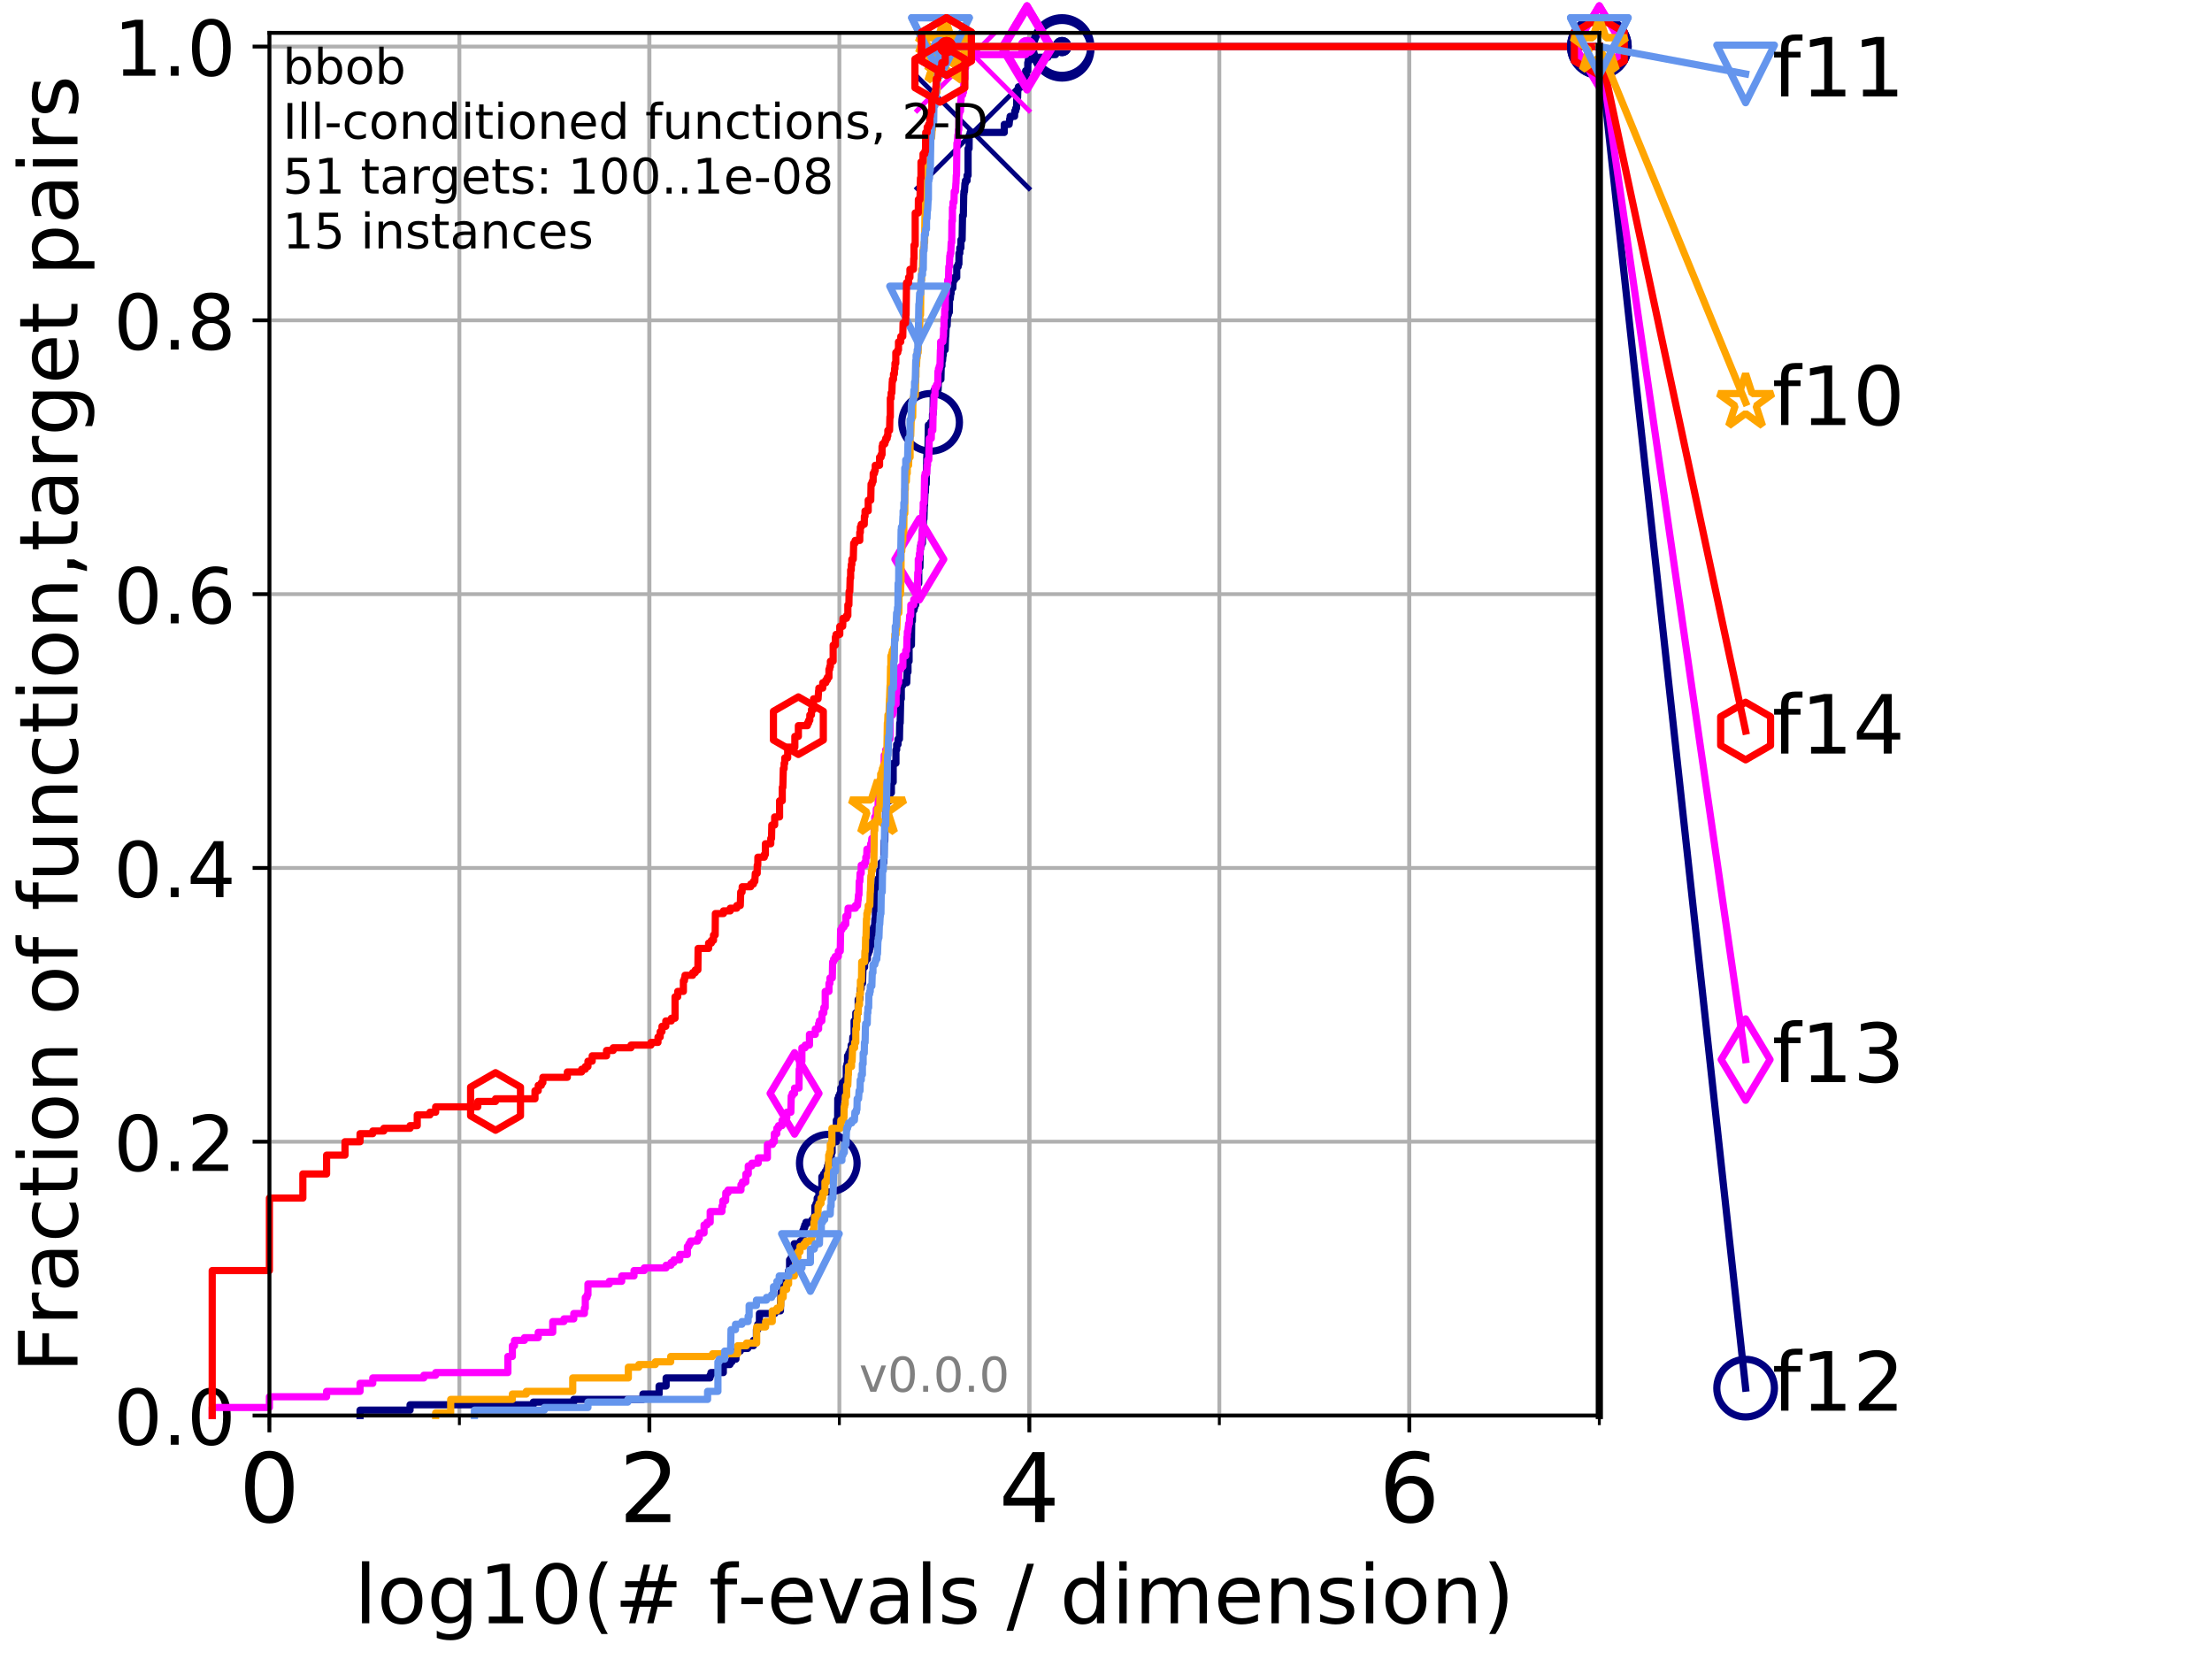 <?xml version="1.0" encoding="utf-8" standalone="no"?>
<!DOCTYPE svg PUBLIC "-//W3C//DTD SVG 1.1//EN"
  "http://www.w3.org/Graphics/SVG/1.1/DTD/svg11.dtd">
<!-- Created with matplotlib (http://matplotlib.org/) -->
<svg height="345.6pt" version="1.1" viewBox="0 0 460.8 345.6" width="460.8pt" xmlns="http://www.w3.org/2000/svg" xmlns:xlink="http://www.w3.org/1999/xlink">
 <defs>
  <style type="text/css">
*{stroke-linecap:butt;stroke-linejoin:round;}
  </style>
 </defs>
 <g id="figure_1">
  <g id="patch_1">
   <path d="M 0 345.6 
L 460.8 345.6 
L 460.8 0 
L 0 0 
z
" style="fill:#ffffff;"/>
  </g>
  <g id="axes_1">
   <g id="patch_2">
    <path d="M 56.12 294.88 
L 333.168 294.88 
L 333.168 6.845 
L 56.12 6.845 
z
" style="fill:#ffffff;"/>
   </g>
   <g id="matplotlib.axis_1">
    <g id="xtick_1">
     <g id="line2d_1">
      <path clip-path="url(#p0622c213af)" d="M 56.12 294.88 
L 56.12 6.845 
" style="fill:none;stroke:#b0b0b0;stroke-linecap:square;stroke-width:0.8;"/>
     </g>
     <g id="line2d_2">
      <defs>
       <path d="M 0 0 
L 0 3.5 
" id="m698b1513c4" style="stroke:#000000;stroke-width:0.8;"/>
      </defs>
      <g>
       <use style="stroke:#000000;stroke-width:0.8;" x="56.12" xlink:href="#m698b1513c4" y="294.88"/>
      </g>
     </g>
     <g id="text_1">
      <!-- 0 -->
      <defs>
       <path d="M 31.781 66.406 
Q 24.172 66.406 20.328 58.906 
Q 16.5 51.422 16.5 36.375 
Q 16.5 21.391 20.328 13.891 
Q 24.172 6.391 31.781 6.391 
Q 39.453 6.391 43.281 13.891 
Q 47.125 21.391 47.125 36.375 
Q 47.125 51.422 43.281 58.906 
Q 39.453 66.406 31.781 66.406 
z
M 31.781 74.219 
Q 44.047 74.219 50.516 64.516 
Q 56.984 54.828 56.984 36.375 
Q 56.984 17.969 50.516 8.266 
Q 44.047 -1.422 31.781 -1.422 
Q 19.531 -1.422 13.062 8.266 
Q 6.594 17.969 6.594 36.375 
Q 6.594 54.828 13.062 64.516 
Q 19.531 74.219 31.781 74.219 
z
" id="DejaVuSans-30"/>
      </defs>
      <g transform="translate(49.758 317.077)scale(0.2 -0.2)">
       <use xlink:href="#DejaVuSans-30"/>
      </g>
     </g>
    </g>
    <g id="xtick_2">
     <g id="line2d_3">
      <path clip-path="url(#p0622c213af)" d="M 135.277 294.88 
L 135.277 6.845 
" style="fill:none;stroke:#b0b0b0;stroke-linecap:square;stroke-width:0.8;"/>
     </g>
     <g id="line2d_4">
      <g>
       <use style="stroke:#000000;stroke-width:0.8;" x="135.277" xlink:href="#m698b1513c4" y="294.88"/>
      </g>
     </g>
     <g id="text_2">
      <!-- 2 -->
      <defs>
       <path d="M 19.188 8.297 
L 53.609 8.297 
L 53.609 0 
L 7.328 0 
L 7.328 8.297 
Q 12.938 14.109 22.625 23.891 
Q 32.328 33.688 34.812 36.531 
Q 39.547 41.844 41.422 45.531 
Q 43.312 49.219 43.312 52.781 
Q 43.312 58.594 39.234 62.25 
Q 35.156 65.922 28.609 65.922 
Q 23.969 65.922 18.812 64.312 
Q 13.672 62.703 7.812 59.422 
L 7.812 69.391 
Q 13.766 71.781 18.938 73 
Q 24.125 74.219 28.422 74.219 
Q 39.75 74.219 46.484 68.547 
Q 53.219 62.891 53.219 53.422 
Q 53.219 48.922 51.531 44.891 
Q 49.859 40.875 45.406 35.406 
Q 44.188 33.984 37.641 27.219 
Q 31.109 20.453 19.188 8.297 
z
" id="DejaVuSans-32"/>
      </defs>
      <g transform="translate(128.914 317.077)scale(0.2 -0.2)">
       <use xlink:href="#DejaVuSans-32"/>
      </g>
     </g>
    </g>
    <g id="xtick_3">
     <g id="line2d_5">
      <path clip-path="url(#p0622c213af)" d="M 214.433 294.88 
L 214.433 6.845 
" style="fill:none;stroke:#b0b0b0;stroke-linecap:square;stroke-width:0.8;"/>
     </g>
     <g id="line2d_6">
      <g>
       <use style="stroke:#000000;stroke-width:0.8;" x="214.433" xlink:href="#m698b1513c4" y="294.88"/>
      </g>
     </g>
     <g id="text_3">
      <!-- 4 -->
      <defs>
       <path d="M 37.797 64.312 
L 12.891 25.391 
L 37.797 25.391 
z
M 35.203 72.906 
L 47.609 72.906 
L 47.609 25.391 
L 58.016 25.391 
L 58.016 17.188 
L 47.609 17.188 
L 47.609 0 
L 37.797 0 
L 37.797 17.188 
L 4.891 17.188 
L 4.891 26.703 
z
" id="DejaVuSans-34"/>
      </defs>
      <g transform="translate(208.071 317.077)scale(0.2 -0.2)">
       <use xlink:href="#DejaVuSans-34"/>
      </g>
     </g>
    </g>
    <g id="xtick_4">
     <g id="line2d_7">
      <path clip-path="url(#p0622c213af)" d="M 293.59 294.88 
L 293.59 6.845 
" style="fill:none;stroke:#b0b0b0;stroke-linecap:square;stroke-width:0.8;"/>
     </g>
     <g id="line2d_8">
      <g>
       <use style="stroke:#000000;stroke-width:0.8;" x="293.59" xlink:href="#m698b1513c4" y="294.88"/>
      </g>
     </g>
     <g id="text_4">
      <!-- 6 -->
      <defs>
       <path d="M 33.016 40.375 
Q 26.375 40.375 22.484 35.828 
Q 18.609 31.297 18.609 23.391 
Q 18.609 15.531 22.484 10.953 
Q 26.375 6.391 33.016 6.391 
Q 39.656 6.391 43.531 10.953 
Q 47.406 15.531 47.406 23.391 
Q 47.406 31.297 43.531 35.828 
Q 39.656 40.375 33.016 40.375 
z
M 52.594 71.297 
L 52.594 62.312 
Q 48.875 64.062 45.094 64.984 
Q 41.312 65.922 37.594 65.922 
Q 27.828 65.922 22.672 59.328 
Q 17.531 52.734 16.797 39.406 
Q 19.672 43.656 24.016 45.922 
Q 28.375 48.188 33.594 48.188 
Q 44.578 48.188 50.953 41.516 
Q 57.328 34.859 57.328 23.391 
Q 57.328 12.156 50.688 5.359 
Q 44.047 -1.422 33.016 -1.422 
Q 20.359 -1.422 13.672 8.266 
Q 6.984 17.969 6.984 36.375 
Q 6.984 53.656 15.188 63.938 
Q 23.391 74.219 37.203 74.219 
Q 40.922 74.219 44.703 73.484 
Q 48.484 72.75 52.594 71.297 
z
" id="DejaVuSans-36"/>
      </defs>
      <g transform="translate(287.227 317.077)scale(0.2 -0.2)">
       <use xlink:href="#DejaVuSans-36"/>
      </g>
     </g>
    </g>
    <g id="xtick_5">
     <g id="line2d_9">
      <path clip-path="url(#p0622c213af)" d="M 56.12 294.88 
L 56.12 6.845 
" style="fill:none;stroke:#b0b0b0;stroke-linecap:square;stroke-width:0.8;"/>
     </g>
     <g id="line2d_10">
      <defs>
       <path d="M 0 0 
L 0 2 
" id="m3971d64ec4" style="stroke:#000000;stroke-width:0.6;"/>
      </defs>
      <g>
       <use style="stroke:#000000;stroke-width:0.6;" x="56.12" xlink:href="#m3971d64ec4" y="294.88"/>
      </g>
     </g>
    </g>
    <g id="xtick_6">
     <g id="line2d_11">
      <path clip-path="url(#p0622c213af)" d="M 95.698 294.88 
L 95.698 6.845 
" style="fill:none;stroke:#b0b0b0;stroke-linecap:square;stroke-width:0.8;"/>
     </g>
     <g id="line2d_12">
      <g>
       <use style="stroke:#000000;stroke-width:0.6;" x="95.698" xlink:href="#m3971d64ec4" y="294.88"/>
      </g>
     </g>
    </g>
    <g id="xtick_7">
     <g id="line2d_13">
      <path clip-path="url(#p0622c213af)" d="M 135.277 294.88 
L 135.277 6.845 
" style="fill:none;stroke:#b0b0b0;stroke-linecap:square;stroke-width:0.8;"/>
     </g>
     <g id="line2d_14">
      <g>
       <use style="stroke:#000000;stroke-width:0.6;" x="135.277" xlink:href="#m3971d64ec4" y="294.88"/>
      </g>
     </g>
    </g>
    <g id="xtick_8">
     <g id="line2d_15">
      <path clip-path="url(#p0622c213af)" d="M 174.855 294.88 
L 174.855 6.845 
" style="fill:none;stroke:#b0b0b0;stroke-linecap:square;stroke-width:0.8;"/>
     </g>
     <g id="line2d_16">
      <g>
       <use style="stroke:#000000;stroke-width:0.6;" x="174.855" xlink:href="#m3971d64ec4" y="294.88"/>
      </g>
     </g>
    </g>
    <g id="xtick_9">
     <g id="line2d_17">
      <path clip-path="url(#p0622c213af)" d="M 214.433 294.88 
L 214.433 6.845 
" style="fill:none;stroke:#b0b0b0;stroke-linecap:square;stroke-width:0.8;"/>
     </g>
     <g id="line2d_18">
      <g>
       <use style="stroke:#000000;stroke-width:0.6;" x="214.433" xlink:href="#m3971d64ec4" y="294.88"/>
      </g>
     </g>
    </g>
    <g id="xtick_10">
     <g id="line2d_19">
      <path clip-path="url(#p0622c213af)" d="M 254.011 294.88 
L 254.011 6.845 
" style="fill:none;stroke:#b0b0b0;stroke-linecap:square;stroke-width:0.8;"/>
     </g>
     <g id="line2d_20">
      <g>
       <use style="stroke:#000000;stroke-width:0.6;" x="254.011" xlink:href="#m3971d64ec4" y="294.88"/>
      </g>
     </g>
    </g>
    <g id="xtick_11">
     <g id="line2d_21">
      <path clip-path="url(#p0622c213af)" d="M 293.59 294.88 
L 293.59 6.845 
" style="fill:none;stroke:#b0b0b0;stroke-linecap:square;stroke-width:0.8;"/>
     </g>
     <g id="line2d_22">
      <g>
       <use style="stroke:#000000;stroke-width:0.6;" x="293.59" xlink:href="#m3971d64ec4" y="294.88"/>
      </g>
     </g>
    </g>
    <g id="xtick_12">
     <g id="line2d_23">
      <path clip-path="url(#p0622c213af)" d="M 333.168 294.88 
L 333.168 6.845 
" style="fill:none;stroke:#b0b0b0;stroke-linecap:square;stroke-width:0.8;"/>
     </g>
     <g id="line2d_24">
      <g>
       <use style="stroke:#000000;stroke-width:0.6;" x="333.168" xlink:href="#m3971d64ec4" y="294.88"/>
      </g>
     </g>
    </g>
    <g id="text_5">
     <!-- log10(# f-evals / dimension) -->
     <defs>
      <path d="M 9.422 75.984 
L 18.406 75.984 
L 18.406 0 
L 9.422 0 
z
" id="DejaVuSans-6c"/>
      <path d="M 30.609 48.391 
Q 23.391 48.391 19.188 42.75 
Q 14.984 37.109 14.984 27.297 
Q 14.984 17.484 19.156 11.844 
Q 23.344 6.203 30.609 6.203 
Q 37.797 6.203 41.984 11.859 
Q 46.188 17.531 46.188 27.297 
Q 46.188 37.016 41.984 42.703 
Q 37.797 48.391 30.609 48.391 
z
M 30.609 56 
Q 42.328 56 49.016 48.375 
Q 55.719 40.766 55.719 27.297 
Q 55.719 13.875 49.016 6.219 
Q 42.328 -1.422 30.609 -1.422 
Q 18.844 -1.422 12.172 6.219 
Q 5.516 13.875 5.516 27.297 
Q 5.516 40.766 12.172 48.375 
Q 18.844 56 30.609 56 
z
" id="DejaVuSans-6f"/>
      <path d="M 45.406 27.984 
Q 45.406 37.75 41.375 43.109 
Q 37.359 48.484 30.078 48.484 
Q 22.859 48.484 18.828 43.109 
Q 14.797 37.75 14.797 27.984 
Q 14.797 18.266 18.828 12.891 
Q 22.859 7.516 30.078 7.516 
Q 37.359 7.516 41.375 12.891 
Q 45.406 18.266 45.406 27.984 
z
M 54.391 6.781 
Q 54.391 -7.172 48.188 -13.984 
Q 42 -20.797 29.203 -20.797 
Q 24.469 -20.797 20.266 -20.094 
Q 16.062 -19.391 12.109 -17.922 
L 12.109 -9.188 
Q 16.062 -11.328 19.922 -12.344 
Q 23.781 -13.375 27.781 -13.375 
Q 36.625 -13.375 41.016 -8.766 
Q 45.406 -4.156 45.406 5.172 
L 45.406 9.625 
Q 42.625 4.781 38.281 2.391 
Q 33.938 0 27.875 0 
Q 17.828 0 11.672 7.656 
Q 5.516 15.328 5.516 27.984 
Q 5.516 40.672 11.672 48.328 
Q 17.828 56 27.875 56 
Q 33.938 56 38.281 53.609 
Q 42.625 51.219 45.406 46.391 
L 45.406 54.688 
L 54.391 54.688 
z
" id="DejaVuSans-67"/>
      <path d="M 12.406 8.297 
L 28.516 8.297 
L 28.516 63.922 
L 10.984 60.406 
L 10.984 69.391 
L 28.422 72.906 
L 38.281 72.906 
L 38.281 8.297 
L 54.391 8.297 
L 54.391 0 
L 12.406 0 
z
" id="DejaVuSans-31"/>
      <path d="M 31 75.875 
Q 24.469 64.656 21.281 53.656 
Q 18.109 42.672 18.109 31.391 
Q 18.109 20.125 21.312 9.062 
Q 24.516 -2 31 -13.188 
L 23.188 -13.188 
Q 15.875 -1.703 12.234 9.375 
Q 8.594 20.453 8.594 31.391 
Q 8.594 42.281 12.203 53.312 
Q 15.828 64.359 23.188 75.875 
z
" id="DejaVuSans-28"/>
      <path d="M 51.125 44 
L 36.922 44 
L 32.812 27.688 
L 47.125 27.688 
z
M 43.797 71.781 
L 38.719 51.516 
L 52.984 51.516 
L 58.109 71.781 
L 65.922 71.781 
L 60.891 51.516 
L 76.125 51.516 
L 76.125 44 
L 58.984 44 
L 54.984 27.688 
L 70.516 27.688 
L 70.516 20.219 
L 53.078 20.219 
L 48 0 
L 40.188 0 
L 45.219 20.219 
L 30.906 20.219 
L 25.875 0 
L 18.016 0 
L 23.094 20.219 
L 7.719 20.219 
L 7.719 27.688 
L 24.906 27.688 
L 29 44 
L 13.281 44 
L 13.281 51.516 
L 30.906 51.516 
L 35.891 71.781 
z
" id="DejaVuSans-23"/>
      <path id="DejaVuSans-20"/>
      <path d="M 37.109 75.984 
L 37.109 68.5 
L 28.516 68.5 
Q 23.688 68.5 21.797 66.547 
Q 19.922 64.594 19.922 59.516 
L 19.922 54.688 
L 34.719 54.688 
L 34.719 47.703 
L 19.922 47.703 
L 19.922 0 
L 10.891 0 
L 10.891 47.703 
L 2.297 47.703 
L 2.297 54.688 
L 10.891 54.688 
L 10.891 58.5 
Q 10.891 67.625 15.141 71.797 
Q 19.391 75.984 28.609 75.984 
z
" id="DejaVuSans-66"/>
      <path d="M 4.891 31.391 
L 31.203 31.391 
L 31.203 23.391 
L 4.891 23.391 
z
" id="DejaVuSans-2d"/>
      <path d="M 56.203 29.594 
L 56.203 25.203 
L 14.891 25.203 
Q 15.484 15.922 20.484 11.062 
Q 25.484 6.203 34.422 6.203 
Q 39.594 6.203 44.453 7.469 
Q 49.312 8.734 54.109 11.281 
L 54.109 2.781 
Q 49.266 0.734 44.188 -0.344 
Q 39.109 -1.422 33.891 -1.422 
Q 20.797 -1.422 13.156 6.188 
Q 5.516 13.812 5.516 26.812 
Q 5.516 40.234 12.766 48.109 
Q 20.016 56 32.328 56 
Q 43.359 56 49.781 48.891 
Q 56.203 41.797 56.203 29.594 
z
M 47.219 32.234 
Q 47.125 39.594 43.094 43.984 
Q 39.062 48.391 32.422 48.391 
Q 24.906 48.391 20.391 44.141 
Q 15.875 39.891 15.188 32.172 
z
" id="DejaVuSans-65"/>
      <path d="M 2.984 54.688 
L 12.5 54.688 
L 29.594 8.797 
L 46.688 54.688 
L 56.203 54.688 
L 35.688 0 
L 23.484 0 
z
" id="DejaVuSans-76"/>
      <path d="M 34.281 27.484 
Q 23.391 27.484 19.188 25 
Q 14.984 22.516 14.984 16.5 
Q 14.984 11.719 18.141 8.906 
Q 21.297 6.109 26.703 6.109 
Q 34.188 6.109 38.703 11.406 
Q 43.219 16.703 43.219 25.484 
L 43.219 27.484 
z
M 52.203 31.203 
L 52.203 0 
L 43.219 0 
L 43.219 8.297 
Q 40.141 3.328 35.547 0.953 
Q 30.953 -1.422 24.312 -1.422 
Q 15.922 -1.422 10.953 3.297 
Q 6 8.016 6 15.922 
Q 6 25.141 12.172 29.828 
Q 18.359 34.516 30.609 34.516 
L 43.219 34.516 
L 43.219 35.406 
Q 43.219 41.609 39.141 45 
Q 35.062 48.391 27.688 48.391 
Q 23 48.391 18.547 47.266 
Q 14.109 46.141 10.016 43.891 
L 10.016 52.203 
Q 14.938 54.109 19.578 55.047 
Q 24.219 56 28.609 56 
Q 40.484 56 46.344 49.844 
Q 52.203 43.703 52.203 31.203 
z
" id="DejaVuSans-61"/>
      <path d="M 44.281 53.078 
L 44.281 44.578 
Q 40.484 46.531 36.375 47.5 
Q 32.281 48.484 27.875 48.484 
Q 21.188 48.484 17.844 46.438 
Q 14.5 44.391 14.5 40.281 
Q 14.5 37.156 16.891 35.375 
Q 19.281 33.594 26.516 31.984 
L 29.594 31.297 
Q 39.156 29.25 43.188 25.516 
Q 47.219 21.781 47.219 15.094 
Q 47.219 7.469 41.188 3.016 
Q 35.156 -1.422 24.609 -1.422 
Q 20.219 -1.422 15.453 -0.562 
Q 10.688 0.297 5.422 2 
L 5.422 11.281 
Q 10.406 8.688 15.234 7.391 
Q 20.062 6.109 24.812 6.109 
Q 31.156 6.109 34.562 8.281 
Q 37.984 10.453 37.984 14.406 
Q 37.984 18.062 35.516 20.016 
Q 33.062 21.969 24.703 23.781 
L 21.578 24.516 
Q 13.234 26.266 9.516 29.906 
Q 5.812 33.547 5.812 39.891 
Q 5.812 47.609 11.281 51.797 
Q 16.75 56 26.812 56 
Q 31.781 56 36.172 55.266 
Q 40.578 54.547 44.281 53.078 
z
" id="DejaVuSans-73"/>
      <path d="M 25.391 72.906 
L 33.688 72.906 
L 8.297 -9.281 
L 0 -9.281 
z
" id="DejaVuSans-2f"/>
      <path d="M 45.406 46.391 
L 45.406 75.984 
L 54.391 75.984 
L 54.391 0 
L 45.406 0 
L 45.406 8.203 
Q 42.578 3.328 38.25 0.953 
Q 33.938 -1.422 27.875 -1.422 
Q 17.969 -1.422 11.734 6.484 
Q 5.516 14.406 5.516 27.297 
Q 5.516 40.188 11.734 48.094 
Q 17.969 56 27.875 56 
Q 33.938 56 38.25 53.625 
Q 42.578 51.266 45.406 46.391 
z
M 14.797 27.297 
Q 14.797 17.391 18.875 11.75 
Q 22.953 6.109 30.078 6.109 
Q 37.203 6.109 41.297 11.75 
Q 45.406 17.391 45.406 27.297 
Q 45.406 37.203 41.297 42.844 
Q 37.203 48.484 30.078 48.484 
Q 22.953 48.484 18.875 42.844 
Q 14.797 37.203 14.797 27.297 
z
" id="DejaVuSans-64"/>
      <path d="M 9.422 54.688 
L 18.406 54.688 
L 18.406 0 
L 9.422 0 
z
M 9.422 75.984 
L 18.406 75.984 
L 18.406 64.594 
L 9.422 64.594 
z
" id="DejaVuSans-69"/>
      <path d="M 52 44.188 
Q 55.375 50.25 60.062 53.125 
Q 64.75 56 71.094 56 
Q 79.641 56 84.281 50.016 
Q 88.922 44.047 88.922 33.016 
L 88.922 0 
L 79.891 0 
L 79.891 32.719 
Q 79.891 40.578 77.094 44.375 
Q 74.312 48.188 68.609 48.188 
Q 61.625 48.188 57.562 43.547 
Q 53.516 38.922 53.516 30.906 
L 53.516 0 
L 44.484 0 
L 44.484 32.719 
Q 44.484 40.625 41.703 44.406 
Q 38.922 48.188 33.109 48.188 
Q 26.219 48.188 22.156 43.531 
Q 18.109 38.875 18.109 30.906 
L 18.109 0 
L 9.078 0 
L 9.078 54.688 
L 18.109 54.688 
L 18.109 46.188 
Q 21.188 51.219 25.484 53.609 
Q 29.781 56 35.688 56 
Q 41.656 56 45.828 52.969 
Q 50 49.953 52 44.188 
z
" id="DejaVuSans-6d"/>
      <path d="M 54.891 33.016 
L 54.891 0 
L 45.906 0 
L 45.906 32.719 
Q 45.906 40.484 42.875 44.328 
Q 39.844 48.188 33.797 48.188 
Q 26.516 48.188 22.312 43.547 
Q 18.109 38.922 18.109 30.906 
L 18.109 0 
L 9.078 0 
L 9.078 54.688 
L 18.109 54.688 
L 18.109 46.188 
Q 21.344 51.125 25.703 53.562 
Q 30.078 56 35.797 56 
Q 45.219 56 50.047 50.172 
Q 54.891 44.344 54.891 33.016 
z
" id="DejaVuSans-6e"/>
      <path d="M 8.016 75.875 
L 15.828 75.875 
Q 23.141 64.359 26.781 53.312 
Q 30.422 42.281 30.422 31.391 
Q 30.422 20.453 26.781 9.375 
Q 23.141 -1.703 15.828 -13.188 
L 8.016 -13.188 
Q 14.5 -2 17.703 9.062 
Q 20.906 20.125 20.906 31.391 
Q 20.906 42.672 17.703 53.656 
Q 14.5 64.656 8.016 75.875 
z
" id="DejaVuSans-29"/>
     </defs>
     <g transform="translate(73.803 338.154)scale(0.17 -0.17)">
      <use xlink:href="#DejaVuSans-6c"/>
      <use x="27.783" xlink:href="#DejaVuSans-6f"/>
      <use x="88.965" xlink:href="#DejaVuSans-67"/>
      <use x="152.441" xlink:href="#DejaVuSans-31"/>
      <use x="216.064" xlink:href="#DejaVuSans-30"/>
      <use x="279.688" xlink:href="#DejaVuSans-28"/>
      <use x="318.701" xlink:href="#DejaVuSans-23"/>
      <use x="402.49" xlink:href="#DejaVuSans-20"/>
      <use x="434.277" xlink:href="#DejaVuSans-66"/>
      <use x="469.404" xlink:href="#DejaVuSans-2d"/>
      <use x="505.488" xlink:href="#DejaVuSans-65"/>
      <use x="567.012" xlink:href="#DejaVuSans-76"/>
      <use x="626.191" xlink:href="#DejaVuSans-61"/>
      <use x="687.471" xlink:href="#DejaVuSans-6c"/>
      <use x="715.254" xlink:href="#DejaVuSans-73"/>
      <use x="767.354" xlink:href="#DejaVuSans-20"/>
      <use x="799.141" xlink:href="#DejaVuSans-2f"/>
      <use x="832.832" xlink:href="#DejaVuSans-20"/>
      <use x="864.619" xlink:href="#DejaVuSans-64"/>
      <use x="928.096" xlink:href="#DejaVuSans-69"/>
      <use x="955.879" xlink:href="#DejaVuSans-6d"/>
      <use x="1053.291" xlink:href="#DejaVuSans-65"/>
      <use x="1114.814" xlink:href="#DejaVuSans-6e"/>
      <use x="1178.193" xlink:href="#DejaVuSans-73"/>
      <use x="1230.293" xlink:href="#DejaVuSans-69"/>
      <use x="1258.076" xlink:href="#DejaVuSans-6f"/>
      <use x="1319.258" xlink:href="#DejaVuSans-6e"/>
      <use x="1382.637" xlink:href="#DejaVuSans-29"/>
     </g>
    </g>
   </g>
   <g id="matplotlib.axis_2">
    <g id="ytick_1">
     <g id="line2d_25">
      <path clip-path="url(#p0622c213af)" d="M 56.12 294.88 
L 333.168 294.88 
" style="fill:none;stroke:#b0b0b0;stroke-linecap:square;stroke-width:0.8;"/>
     </g>
     <g id="line2d_26">
      <defs>
       <path d="M 0 0 
L -3.5 0 
" id="mff4030e47d" style="stroke:#000000;stroke-width:0.8;"/>
      </defs>
      <g>
       <use style="stroke:#000000;stroke-width:0.8;" x="56.12" xlink:href="#mff4030e47d" y="294.88"/>
      </g>
     </g>
     <g id="text_6">
      <!-- 0.0 -->
      <defs>
       <path d="M 10.688 12.406 
L 21 12.406 
L 21 0 
L 10.688 0 
z
" id="DejaVuSans-2e"/>
      </defs>
      <g transform="translate(23.675 300.959)scale(0.16 -0.16)">
       <use xlink:href="#DejaVuSans-30"/>
       <use x="63.623" xlink:href="#DejaVuSans-2e"/>
       <use x="95.41" xlink:href="#DejaVuSans-30"/>
      </g>
     </g>
    </g>
    <g id="ytick_2">
     <g id="line2d_27">
      <path clip-path="url(#p0622c213af)" d="M 56.12 237.843 
L 333.168 237.843 
" style="fill:none;stroke:#b0b0b0;stroke-linecap:square;stroke-width:0.8;"/>
     </g>
     <g id="line2d_28">
      <g>
       <use style="stroke:#000000;stroke-width:0.8;" x="56.12" xlink:href="#mff4030e47d" y="237.843"/>
      </g>
     </g>
     <g id="text_7">
      <!-- 0.2 -->
      <g transform="translate(23.675 243.922)scale(0.16 -0.16)">
       <use xlink:href="#DejaVuSans-30"/>
       <use x="63.623" xlink:href="#DejaVuSans-2e"/>
       <use x="95.41" xlink:href="#DejaVuSans-32"/>
      </g>
     </g>
    </g>
    <g id="ytick_3">
     <g id="line2d_29">
      <path clip-path="url(#p0622c213af)" d="M 56.12 180.807 
L 333.168 180.807 
" style="fill:none;stroke:#b0b0b0;stroke-linecap:square;stroke-width:0.8;"/>
     </g>
     <g id="line2d_30">
      <g>
       <use style="stroke:#000000;stroke-width:0.8;" x="56.12" xlink:href="#mff4030e47d" y="180.807"/>
      </g>
     </g>
     <g id="text_8">
      <!-- 0.4 -->
      <g transform="translate(23.675 186.886)scale(0.16 -0.16)">
       <use xlink:href="#DejaVuSans-30"/>
       <use x="63.623" xlink:href="#DejaVuSans-2e"/>
       <use x="95.41" xlink:href="#DejaVuSans-34"/>
      </g>
     </g>
    </g>
    <g id="ytick_4">
     <g id="line2d_31">
      <path clip-path="url(#p0622c213af)" d="M 56.12 123.77 
L 333.168 123.77 
" style="fill:none;stroke:#b0b0b0;stroke-linecap:square;stroke-width:0.8;"/>
     </g>
     <g id="line2d_32">
      <g>
       <use style="stroke:#000000;stroke-width:0.8;" x="56.12" xlink:href="#mff4030e47d" y="123.77"/>
      </g>
     </g>
     <g id="text_9">
      <!-- 0.6 -->
      <g transform="translate(23.675 129.849)scale(0.16 -0.16)">
       <use xlink:href="#DejaVuSans-30"/>
       <use x="63.623" xlink:href="#DejaVuSans-2e"/>
       <use x="95.41" xlink:href="#DejaVuSans-36"/>
      </g>
     </g>
    </g>
    <g id="ytick_5">
     <g id="line2d_33">
      <path clip-path="url(#p0622c213af)" d="M 56.12 66.734 
L 333.168 66.734 
" style="fill:none;stroke:#b0b0b0;stroke-linecap:square;stroke-width:0.8;"/>
     </g>
     <g id="line2d_34">
      <g>
       <use style="stroke:#000000;stroke-width:0.8;" x="56.12" xlink:href="#mff4030e47d" y="66.734"/>
      </g>
     </g>
     <g id="text_10">
      <!-- 0.8 -->
      <defs>
       <path d="M 31.781 34.625 
Q 24.75 34.625 20.719 30.859 
Q 16.703 27.094 16.703 20.516 
Q 16.703 13.922 20.719 10.156 
Q 24.75 6.391 31.781 6.391 
Q 38.812 6.391 42.859 10.172 
Q 46.922 13.969 46.922 20.516 
Q 46.922 27.094 42.891 30.859 
Q 38.875 34.625 31.781 34.625 
z
M 21.922 38.812 
Q 15.578 40.375 12.031 44.719 
Q 8.5 49.078 8.5 55.328 
Q 8.5 64.062 14.719 69.141 
Q 20.953 74.219 31.781 74.219 
Q 42.672 74.219 48.875 69.141 
Q 55.078 64.062 55.078 55.328 
Q 55.078 49.078 51.531 44.719 
Q 48 40.375 41.703 38.812 
Q 48.828 37.156 52.797 32.312 
Q 56.781 27.484 56.781 20.516 
Q 56.781 9.906 50.312 4.234 
Q 43.844 -1.422 31.781 -1.422 
Q 19.734 -1.422 13.25 4.234 
Q 6.781 9.906 6.781 20.516 
Q 6.781 27.484 10.781 32.312 
Q 14.797 37.156 21.922 38.812 
z
M 18.312 54.391 
Q 18.312 48.734 21.844 45.562 
Q 25.391 42.391 31.781 42.391 
Q 38.141 42.391 41.719 45.562 
Q 45.312 48.734 45.312 54.391 
Q 45.312 60.062 41.719 63.234 
Q 38.141 66.406 31.781 66.406 
Q 25.391 66.406 21.844 63.234 
Q 18.312 60.062 18.312 54.391 
z
" id="DejaVuSans-38"/>
      </defs>
      <g transform="translate(23.675 72.812)scale(0.16 -0.16)">
       <use xlink:href="#DejaVuSans-30"/>
       <use x="63.623" xlink:href="#DejaVuSans-2e"/>
       <use x="95.41" xlink:href="#DejaVuSans-38"/>
      </g>
     </g>
    </g>
    <g id="ytick_6">
     <g id="line2d_35">
      <path clip-path="url(#p0622c213af)" d="M 56.12 9.697 
L 333.168 9.697 
" style="fill:none;stroke:#b0b0b0;stroke-linecap:square;stroke-width:0.8;"/>
     </g>
     <g id="line2d_36">
      <g>
       <use style="stroke:#000000;stroke-width:0.8;" x="56.12" xlink:href="#mff4030e47d" y="9.697"/>
      </g>
     </g>
     <g id="text_11">
      <!-- 1.0 -->
      <g transform="translate(23.675 15.776)scale(0.16 -0.16)">
       <use xlink:href="#DejaVuSans-31"/>
       <use x="63.623" xlink:href="#DejaVuSans-2e"/>
       <use x="95.41" xlink:href="#DejaVuSans-30"/>
      </g>
     </g>
    </g>
    <g id="text_12">
     <!-- Fraction of function,target pairs -->
     <defs>
      <path d="M 9.812 72.906 
L 51.703 72.906 
L 51.703 64.594 
L 19.672 64.594 
L 19.672 43.109 
L 48.578 43.109 
L 48.578 34.812 
L 19.672 34.812 
L 19.672 0 
L 9.812 0 
z
" id="DejaVuSans-46"/>
      <path d="M 41.109 46.297 
Q 39.594 47.172 37.812 47.578 
Q 36.031 48 33.891 48 
Q 26.266 48 22.188 43.047 
Q 18.109 38.094 18.109 28.812 
L 18.109 0 
L 9.078 0 
L 9.078 54.688 
L 18.109 54.688 
L 18.109 46.188 
Q 20.953 51.172 25.484 53.578 
Q 30.031 56 36.531 56 
Q 37.453 56 38.578 55.875 
Q 39.703 55.766 41.062 55.516 
z
" id="DejaVuSans-72"/>
      <path d="M 48.781 52.594 
L 48.781 44.188 
Q 44.969 46.297 41.141 47.344 
Q 37.312 48.391 33.406 48.391 
Q 24.656 48.391 19.812 42.844 
Q 14.984 37.312 14.984 27.297 
Q 14.984 17.281 19.812 11.734 
Q 24.656 6.203 33.406 6.203 
Q 37.312 6.203 41.141 7.25 
Q 44.969 8.297 48.781 10.406 
L 48.781 2.094 
Q 45.016 0.344 40.984 -0.531 
Q 36.969 -1.422 32.422 -1.422 
Q 20.062 -1.422 12.781 6.344 
Q 5.516 14.109 5.516 27.297 
Q 5.516 40.672 12.859 48.328 
Q 20.219 56 33.016 56 
Q 37.156 56 41.109 55.141 
Q 45.062 54.297 48.781 52.594 
z
" id="DejaVuSans-63"/>
      <path d="M 18.312 70.219 
L 18.312 54.688 
L 36.812 54.688 
L 36.812 47.703 
L 18.312 47.703 
L 18.312 18.016 
Q 18.312 11.328 20.141 9.422 
Q 21.969 7.516 27.594 7.516 
L 36.812 7.516 
L 36.812 0 
L 27.594 0 
Q 17.188 0 13.234 3.875 
Q 9.281 7.766 9.281 18.016 
L 9.281 47.703 
L 2.688 47.703 
L 2.688 54.688 
L 9.281 54.688 
L 9.281 70.219 
z
" id="DejaVuSans-74"/>
      <path d="M 8.5 21.578 
L 8.5 54.688 
L 17.484 54.688 
L 17.484 21.922 
Q 17.484 14.156 20.5 10.266 
Q 23.531 6.391 29.594 6.391 
Q 36.859 6.391 41.078 11.031 
Q 45.312 15.672 45.312 23.688 
L 45.312 54.688 
L 54.297 54.688 
L 54.297 0 
L 45.312 0 
L 45.312 8.406 
Q 42.047 3.422 37.719 1 
Q 33.406 -1.422 27.688 -1.422 
Q 18.266 -1.422 13.375 4.438 
Q 8.5 10.297 8.5 21.578 
z
M 31.109 56 
z
" id="DejaVuSans-75"/>
      <path d="M 11.719 12.406 
L 22.016 12.406 
L 22.016 4 
L 14.016 -11.625 
L 7.719 -11.625 
L 11.719 4 
z
" id="DejaVuSans-2c"/>
      <path d="M 18.109 8.203 
L 18.109 -20.797 
L 9.078 -20.797 
L 9.078 54.688 
L 18.109 54.688 
L 18.109 46.391 
Q 20.953 51.266 25.266 53.625 
Q 29.594 56 35.594 56 
Q 45.562 56 51.781 48.094 
Q 58.016 40.188 58.016 27.297 
Q 58.016 14.406 51.781 6.484 
Q 45.562 -1.422 35.594 -1.422 
Q 29.594 -1.422 25.266 0.953 
Q 20.953 3.328 18.109 8.203 
z
M 48.688 27.297 
Q 48.688 37.203 44.609 42.844 
Q 40.531 48.484 33.406 48.484 
Q 26.266 48.484 22.188 42.844 
Q 18.109 37.203 18.109 27.297 
Q 18.109 17.391 22.188 11.75 
Q 26.266 6.109 33.406 6.109 
Q 40.531 6.109 44.609 11.75 
Q 48.688 17.391 48.688 27.297 
z
" id="DejaVuSans-70"/>
     </defs>
     <g transform="translate(16.14 286.002)rotate(-90)scale(0.17 -0.17)">
      <use xlink:href="#DejaVuSans-46"/>
      <use x="57.41" xlink:href="#DejaVuSans-72"/>
      <use x="98.523" xlink:href="#DejaVuSans-61"/>
      <use x="159.803" xlink:href="#DejaVuSans-63"/>
      <use x="214.783" xlink:href="#DejaVuSans-74"/>
      <use x="253.992" xlink:href="#DejaVuSans-69"/>
      <use x="281.775" xlink:href="#DejaVuSans-6f"/>
      <use x="342.957" xlink:href="#DejaVuSans-6e"/>
      <use x="406.336" xlink:href="#DejaVuSans-20"/>
      <use x="438.123" xlink:href="#DejaVuSans-6f"/>
      <use x="499.305" xlink:href="#DejaVuSans-66"/>
      <use x="534.51" xlink:href="#DejaVuSans-20"/>
      <use x="566.297" xlink:href="#DejaVuSans-66"/>
      <use x="601.502" xlink:href="#DejaVuSans-75"/>
      <use x="664.881" xlink:href="#DejaVuSans-6e"/>
      <use x="728.26" xlink:href="#DejaVuSans-63"/>
      <use x="783.24" xlink:href="#DejaVuSans-74"/>
      <use x="822.449" xlink:href="#DejaVuSans-69"/>
      <use x="850.232" xlink:href="#DejaVuSans-6f"/>
      <use x="911.414" xlink:href="#DejaVuSans-6e"/>
      <use x="974.793" xlink:href="#DejaVuSans-2c"/>
      <use x="1006.58" xlink:href="#DejaVuSans-74"/>
      <use x="1045.789" xlink:href="#DejaVuSans-61"/>
      <use x="1107.068" xlink:href="#DejaVuSans-72"/>
      <use x="1148.166" xlink:href="#DejaVuSans-67"/>
      <use x="1211.643" xlink:href="#DejaVuSans-65"/>
      <use x="1273.166" xlink:href="#DejaVuSans-74"/>
      <use x="1312.375" xlink:href="#DejaVuSans-20"/>
      <use x="1344.162" xlink:href="#DejaVuSans-70"/>
      <use x="1407.639" xlink:href="#DejaVuSans-61"/>
      <use x="1468.918" xlink:href="#DejaVuSans-69"/>
      <use x="1496.701" xlink:href="#DejaVuSans-72"/>
      <use x="1537.814" xlink:href="#DejaVuSans-73"/>
     </g>
    </g>
   </g>
   <g id="line2d_37">
    <defs>
     <path d="M 0 1.5 
C 0.398 1.5 0.779 1.342 1.061 1.061 
C 1.342 0.779 1.5 0.398 1.5 0 
C 1.5 -0.398 1.342 -0.779 1.061 -1.061 
C 0.779 -1.342 0.398 -1.5 0 -1.5 
C -0.398 -1.5 -0.779 -1.342 -1.061 -1.061 
C -1.342 -0.779 -1.5 -0.398 -1.5 0 
C -1.5 0.398 -1.342 0.779 -1.061 1.061 
C -0.779 1.342 -0.398 1.5 0 1.5 
z
" id="m631748d61d" style="stroke:#000080;"/>
    </defs>
    <g>
     <use style="fill:#000080;stroke:#000080;" x="221.241" xlink:href="#m631748d61d" y="9.697"/>
     <use style="fill:#000080;stroke:#000080;" x="221.241" xlink:href="#m631748d61d" y="9.697"/>
    </g>
   </g>
   <g id="line2d_38">
    <path d="M 75.004 294.88 
L 75.004 293.762 
L 85.422 293.762 
L 85.422 292.643 
L 111.101 292.643 
L 111.101 292.084 
L 119.527 292.084 
L 119.527 291.525 
L 133.937 291.525 
L 133.937 290.407 
L 137.301 290.407 
L 137.301 288.729 
L 138.765 288.729 
L 138.765 287.051 
L 147.906 287.051 
L 147.906 286.492 
L 148.111 286.492 
L 148.111 285.933 
L 150.679 285.933 
L 150.679 284.256 
L 152.06 284.256 
L 152.06 283.696 
L 152.476 283.696 
L 152.476 283.137 
L 153.309 283.137 
L 153.309 281.46 
L 154.217 281.46 
L 154.217 280.9 
L 155.772 280.9 
L 155.772 280.341 
L 156.957 280.341 
L 156.957 279.223 
L 157.578 279.223 
L 157.578 276.986 
L 157.858 276.986 
L 157.858 275.868 
L 158.201 275.868 
L 158.201 273.631 
L 161.414 273.631 
L 161.414 273.072 
L 162.576 273.072 
L 162.663 269.717 
L 162.698 269.717 
L 162.698 269.158 
L 162.837 269.158 
L 162.837 268.039 
L 163.499 268.039 
L 163.499 266.921 
L 163.779 266.921 
L 163.779 266.362 
L 164.12 266.362 
L 164.216 265.243 
L 164.279 265.243 
L 164.279 264.684 
L 164.485 264.684 
L 164.485 262.447 
L 164.827 262.447 
L 164.827 261.888 
L 165.328 261.888 
L 165.328 261.329 
L 165.447 261.329 
L 165.447 259.092 
L 166.721 259.092 
L 166.721 258.533 
L 167.264 258.533 
L 167.264 256.296 
L 167.464 256.296 
L 167.464 255.737 
L 167.647 255.737 
L 167.647 255.178 
L 167.894 255.178 
L 167.894 254.619 
L 169.184 254.619 
L 169.184 254.06 
L 169.574 254.06 
L 169.574 253.501 
L 169.749 253.501 
L 169.749 251.264 
L 170.001 251.264 
L 170.001 250.705 
L 170.205 250.705 
L 170.239 249.586 
L 170.584 249.586 
L 170.584 248.468 
L 170.749 248.468 
L 170.749 247.909 
L 171.212 247.909 
L 171.212 245.113 
L 171.559 245.113 
L 171.559 244.554 
L 171.929 244.554 
L 171.929 243.994 
L 172.242 243.994 
L 172.242 243.435 
L 172.382 243.435 
L 172.382 242.876 
L 172.55 242.876 
L 172.55 242.317 
L 172.967 242.317 
L 172.967 241.199 
L 173.168 241.199 
L 173.168 240.08 
L 173.347 240.08 
L 173.347 237.843 
L 174.225 237.843 
L 174.225 233.37 
L 174.499 233.37 
L 174.525 228.896 
L 174.708 228.896 
L 174.708 228.337 
L 174.966 228.337 
L 174.966 227.778 
L 175.136 227.778 
L 175.145 226.66 
L 175.488 226.66 
L 175.488 225.541 
L 175.994 225.541 
L 175.994 224.982 
L 176.297 224.982 
L 176.297 222.186 
L 176.438 222.186 
L 176.438 221.627 
L 176.555 221.627 
L 176.563 219.95 
L 176.833 219.95 
L 176.833 219.39 
L 177.084 219.39 
L 177.084 218.831 
L 177.317 218.831 
L 177.317 217.713 
L 177.576 217.713 
L 177.663 216.035 
L 177.931 216.035 
L 177.931 212.68 
L 178.273 212.68 
L 178.273 211.003 
L 178.773 211.003 
L 178.773 208.207 
L 179.105 208.207 
L 179.198 205.97 
L 179.391 205.97 
L 179.391 204.852 
L 179.679 204.852 
L 179.783 201.497 
L 180.102 201.497 
L 180.102 200.378 
L 180.291 200.378 
L 180.291 199.819 
L 180.681 199.819 
L 180.681 198.701 
L 180.906 198.701 
L 180.906 198.141 
L 181.123 198.141 
L 181.123 197.582 
L 181.259 197.582 
L 181.259 197.023 
L 181.401 197.023 
L 181.465 195.346 
L 181.669 195.346 
L 181.721 193.668 
L 181.99 193.668 
L 181.99 193.109 
L 182.193 193.109 
L 182.26 191.431 
L 182.355 191.431 
L 182.388 186.399 
L 182.668 186.399 
L 182.668 184.721 
L 182.858 184.721 
L 182.917 183.044 
L 183.195 183.044 
L 183.269 181.366 
L 183.561 181.366 
L 183.577 179.688 
L 184.112 179.688 
L 184.202 175.215 
L 184.321 175.215 
L 184.361 171.86 
L 184.449 171.86 
L 184.484 168.505 
L 184.655 168.505 
L 184.752 166.827 
L 185.322 166.827 
L 185.322 165.15 
L 185.692 165.15 
L 185.692 162.913 
L 186.063 162.913 
L 186.067 158.999 
L 186.64 158.999 
L 186.64 156.203 
L 186.791 156.203 
L 186.791 155.084 
L 187.072 155.084 
L 187.076 153.966 
L 187.369 153.966 
L 187.435 150.611 
L 187.526 150.611 
L 187.632 145.578 
L 187.759 145.578 
L 187.759 142.782 
L 188.072 142.782 
L 188.072 142.223 
L 188.893 142.223 
L 188.968 139.987 
L 189.149 139.987 
L 189.149 137.75 
L 189.376 137.75 
L 189.376 134.395 
L 189.867 134.395 
L 189.924 129.362 
L 190.067 129.362 
L 190.109 127.125 
L 190.394 127.125 
L 190.394 126.566 
L 190.536 126.566 
L 190.536 126.007 
L 190.765 126.007 
L 190.776 124.889 
L 190.992 124.889 
L 191.079 121.534 
L 191.391 121.534 
L 191.391 118.178 
L 191.635 118.178 
L 191.706 114.264 
L 191.793 114.264 
L 191.793 113.705 
L 191.943 113.705 
L 191.943 113.146 
L 192.161 113.146 
L 192.174 110.35 
L 192.293 110.35 
L 192.386 108.113 
L 192.47 108.113 
L 192.559 105.317 
L 192.586 105.317 
L 192.693 102.521 
L 192.784 102.521 
L 192.815 100.844 
L 192.95 100.844 
L 193.061 95.252 
L 193.085 95.252 
L 193.085 94.693 
L 193.297 94.693 
L 193.394 88.542 
L 193.867 88.542 
L 193.867 87.983 
L 194.252 87.983 
L 194.258 86.305 
L 194.366 86.305 
L 194.415 82.391 
L 194.593 82.391 
L 194.593 81.272 
L 195.421 81.272 
L 195.525 79.036 
L 196.006 79.036 
L 196.076 76.24 
L 196.228 76.24 
L 196.228 75.121 
L 196.351 75.121 
L 196.437 74.003 
L 196.506 74.003 
L 196.506 72.885 
L 196.884 72.885 
L 196.982 70.089 
L 197.02 70.089 
L 197.117 67.852 
L 197.301 67.852 
L 197.399 65.615 
L 197.549 65.615 
L 197.549 65.056 
L 197.759 65.056 
L 197.804 62.26 
L 197.966 62.26 
L 198.055 61.142 
L 198.133 61.142 
L 198.133 60.023 
L 198.489 60.023 
L 198.576 58.346 
L 198.839 58.346 
L 198.839 57.787 
L 199.306 57.787 
L 199.306 55.55 
L 199.602 55.55 
L 199.602 54.991 
L 199.756 54.991 
L 199.778 52.754 
L 199.946 52.754 
L 199.946 51.636 
L 200.173 51.636 
L 200.188 49.958 
L 200.423 49.958 
L 200.514 44.926 
L 200.681 44.926 
L 200.765 40.452 
L 200.805 40.452 
L 200.805 39.893 
L 200.917 39.893 
L 201.016 38.215 
L 201.11 38.215 
L 201.11 37.656 
L 201.45 37.656 
L 201.45 36.538 
L 201.668 36.538 
L 201.668 30.946 
L 201.874 30.946 
L 201.901 28.15 
L 202.1 28.15 
L 202.1 27.591 
L 209.206 27.591 
L 209.206 25.913 
L 210.214 25.913 
L 210.324 24.795 
L 210.425 24.795 
L 210.425 24.236 
L 211.352 24.236 
L 211.393 23.117 
L 211.597 23.117 
L 211.597 22.558 
L 211.762 22.558 
L 211.804 20.322 
L 211.987 20.322 
L 212.031 18.644 
L 212.148 18.644 
L 212.148 18.085 
L 213.288 18.085 
L 213.288 17.526 
L 213.637 17.526 
L 213.664 14.73 
L 214.102 14.73 
L 214.102 13.052 
L 214.215 13.052 
L 214.215 12.493 
L 214.558 12.493 
L 214.558 11.934 
L 218.31 11.934 
L 218.31 11.375 
L 219.902 11.375 
L 219.902 10.815 
L 220.936 10.815 
L 220.936 10.256 
L 221.241 10.256 
L 221.241 9.697 
L 333.168 9.697 
L 333.168 9.697 
" style="fill:none;stroke:#000080;stroke-linecap:square;stroke-width:1.5;"/>
   </g>
   <g id="line2d_39">
    <defs>
     <path d="M 0 6 
C 1.591 6 3.117 5.368 4.243 4.243 
C 5.368 3.117 6 1.591 6 0 
C 6 -1.591 5.368 -3.117 4.243 -4.243 
C 3.117 -5.368 1.591 -6 0 -6 
C -1.591 -6 -3.117 -5.368 -4.243 -4.243 
C -5.368 -3.117 -6 -1.591 -6 0 
C -6 1.591 -5.368 3.117 -4.243 4.243 
C -3.117 5.368 -1.591 6 0 6 
z
" id="madd87de09c" style="stroke:#000080;stroke-width:1.5;"/>
    </defs>
    <g>
     <use style="fill-opacity:0;stroke:#000080;stroke-width:1.5;" x="172.55" xlink:href="#madd87de09c" y="242.317"/>
     <use style="fill-opacity:0;stroke:#000080;stroke-width:1.5;" x="193.867" xlink:href="#madd87de09c" y="87.983"/>
     <use style="fill-opacity:0;stroke:#000080;stroke-width:1.5;" x="221.241" xlink:href="#madd87de09c" y="10.256"/>
     <use style="fill-opacity:0;stroke:#000080;stroke-width:1.5;" x="221.241" xlink:href="#madd87de09c" y="9.697"/>
     <use style="fill-opacity:0;stroke:#000080;stroke-width:1.5;" x="333.168" xlink:href="#madd87de09c" y="9.697"/>
    </g>
   </g>
   <g id="line2d_40">
    <path style="fill:none;stroke:#000080;stroke-linecap:square;stroke-width:1.5;"/>
    <g/>
   </g>
   <g id="line2d_41">
    <path clip-path="url(#p0622c213af)" d="M 202.692 27.591 
" style="fill:none;stroke:#000080;stroke-linecap:square;stroke-width:1.5;"/>
    <defs>
     <path d="M -12 12 
L 12 -12 
M -12 -12 
L 12 12 
" id="md768e3ef49" style="stroke:#000080;"/>
    </defs>
    <g clip-path="url(#p0622c213af)">
     <use style="fill:#000080;stroke:#000080;" x="202.692" xlink:href="#md768e3ef49" y="27.591"/>
    </g>
   </g>
   <g id="line2d_42">
    <defs>
     <path d="M 0 1.5 
C 0.398 1.5 0.779 1.342 1.061 1.061 
C 1.342 0.779 1.5 0.398 1.5 0 
C 1.5 -0.398 1.342 -0.779 1.061 -1.061 
C 0.779 -1.342 0.398 -1.5 0 -1.5 
C -0.398 -1.5 -0.779 -1.342 -1.061 -1.061 
C -1.342 -0.779 -1.5 -0.398 -1.5 0 
C -1.5 0.398 -1.342 0.779 -1.061 1.061 
C -0.779 1.342 -0.398 1.5 0 1.5 
z
" id="m2317bb8c59" style="stroke:#ff00ff;"/>
    </defs>
    <g>
     <use style="fill:#ff00ff;stroke:#ff00ff;" x="213.946" xlink:href="#m2317bb8c59" y="9.697"/>
     <use style="fill:#ff00ff;stroke:#ff00ff;" x="213.946" xlink:href="#m2317bb8c59" y="9.697"/>
    </g>
   </g>
   <g id="line2d_43">
    <path d="M 44.206 294.88 
L 44.206 293.202 
L 56.12 293.202 
L 56.12 290.966 
L 68.034 290.966 
L 68.034 289.847 
L 75.004 289.847 
L 75.004 288.17 
L 77.653 288.17 
L 77.653 287.051 
L 88.294 287.051 
L 88.294 286.492 
L 90.753 286.492 
L 90.753 285.933 
L 105.802 285.933 
L 105.802 282.578 
L 106.731 282.578 
L 106.731 280.341 
L 107.177 280.341 
L 107.177 279.223 
L 109.251 279.223 
L 109.251 278.664 
L 112.122 278.664 
L 112.122 277.545 
L 115.146 277.545 
L 115.146 275.309 
L 117.475 275.309 
L 117.475 274.749 
L 119.527 274.749 
L 119.527 273.631 
L 121.741 273.631 
L 121.741 272.513 
L 121.929 272.513 
L 121.929 270.276 
L 122.299 270.276 
L 122.299 269.717 
L 122.481 269.717 
L 122.481 267.48 
L 126.921 267.48 
L 126.921 266.921 
L 129.51 266.921 
L 129.51 265.803 
L 132.074 265.803 
L 132.074 264.684 
L 134.213 264.684 
L 134.213 264.125 
L 138.765 264.125 
L 138.765 263.566 
L 139.786 263.566 
L 139.786 263.007 
L 140.371 263.007 
L 140.371 262.447 
L 141.604 262.447 
L 141.604 261.329 
L 143.193 261.329 
L 143.193 259.652 
L 143.516 259.652 
L 143.516 259.092 
L 143.832 259.092 
L 143.832 258.533 
L 145.332 258.533 
L 145.332 257.974 
L 145.664 257.974 
L 145.664 256.856 
L 146.667 256.856 
L 146.667 255.178 
L 147.277 255.178 
L 147.277 254.619 
L 147.947 254.619 
L 147.947 252.382 
L 150.396 252.382 
L 150.396 251.264 
L 150.574 251.264 
L 150.574 250.145 
L 151.163 250.145 
L 151.197 248.468 
L 151.667 248.468 
L 151.667 247.909 
L 154.36 247.909 
L 154.36 246.79 
L 154.64 246.79 
L 154.64 246.231 
L 155.377 246.231 
L 155.377 244.554 
L 155.876 244.554 
L 155.876 242.876 
L 156.612 242.876 
L 156.612 242.317 
L 157.95 242.317 
L 157.95 241.199 
L 159.862 241.199 
L 159.862 238.403 
L 160.918 238.403 
L 160.918 237.843 
L 161.301 237.843 
L 161.301 236.166 
L 161.822 236.166 
L 161.822 235.048 
L 162.185 235.048 
L 162.185 234.488 
L 162.923 234.488 
L 162.923 233.37 
L 163.598 233.37 
L 163.598 232.811 
L 163.91 232.811 
L 163.91 231.692 
L 164.75 231.692 
L 164.827 228.337 
L 165.041 228.337 
L 165.041 227.778 
L 165.521 227.778 
L 165.521 226.66 
L 166.443 226.66 
L 166.485 222.745 
L 166.583 222.745 
L 166.583 221.068 
L 167.049 221.068 
L 167.049 218.272 
L 167.726 218.272 
L 167.726 217.713 
L 168.626 217.713 
L 168.626 215.476 
L 169.841 215.476 
L 169.841 214.358 
L 170.529 214.358 
L 170.529 213.239 
L 170.683 213.239 
L 170.683 212.68 
L 171.201 212.68 
L 171.254 211.003 
L 171.621 211.003 
L 171.621 209.884 
L 171.909 209.884 
L 171.909 206.529 
L 172.687 206.529 
L 172.687 204.852 
L 172.89 204.852 
L 172.89 203.733 
L 173.384 203.733 
L 173.45 200.378 
L 173.644 200.378 
L 173.644 199.819 
L 173.982 199.819 
L 173.982 199.26 
L 174.639 199.26 
L 174.639 198.141 
L 175.043 198.141 
L 175.119 193.668 
L 175.396 193.668 
L 175.396 193.109 
L 175.824 193.109 
L 175.824 192.55 
L 176.194 192.55 
L 176.194 190.872 
L 176.61 190.872 
L 176.672 189.195 
L 178.195 189.195 
L 178.195 188.635 
L 178.635 188.635 
L 178.732 187.517 
L 178.766 187.517 
L 178.841 186.399 
L 178.936 186.399 
L 178.99 183.603 
L 179.125 183.603 
L 179.165 181.925 
L 179.404 181.925 
L 179.404 180.248 
L 180.108 180.248 
L 180.108 179.688 
L 180.36 179.688 
L 180.36 178.57 
L 180.546 178.57 
L 180.601 176.893 
L 181.307 176.893 
L 181.377 175.774 
L 181.518 175.774 
L 181.617 174.656 
L 182.058 174.656 
L 182.103 171.86 
L 182.232 171.86 
L 182.232 170.182 
L 182.482 170.182 
L 182.559 168.505 
L 182.891 168.505 
L 182.966 166.268 
L 183.014 166.268 
L 183.014 164.591 
L 183.4 164.591 
L 183.4 162.913 
L 183.716 162.913 
L 183.716 161.235 
L 183.996 161.235 
L 183.996 160.117 
L 184.152 160.117 
L 184.202 157.321 
L 184.503 157.321 
L 184.503 156.203 
L 184.886 156.203 
L 184.886 155.644 
L 185.053 155.644 
L 185.053 153.966 
L 185.392 153.966 
L 185.443 148.933 
L 185.951 148.933 
L 185.951 148.374 
L 186.134 148.374 
L 186.152 146.697 
L 186.674 146.697 
L 186.674 144.46 
L 186.786 144.46 
L 186.876 142.782 
L 187.004 142.782 
L 187.004 142.223 
L 187.206 142.223 
L 187.252 139.427 
L 187.624 139.427 
L 187.624 138.868 
L 188.08 138.868 
L 188.112 136.631 
L 188.679 136.631 
L 188.679 135.513 
L 188.881 135.513 
L 188.942 132.717 
L 189.002 132.717 
L 189.018 131.599 
L 189.123 131.599 
L 189.224 130.48 
L 189.272 130.48 
L 189.272 129.921 
L 189.424 129.921 
L 189.501 128.244 
L 189.712 128.244 
L 189.741 126.007 
L 190.345 126.007 
L 190.345 124.889 
L 191.099 124.889 
L 191.186 119.297 
L 191.289 119.297 
L 191.295 116.501 
L 191.515 116.501 
L 191.515 115.383 
L 191.655 115.383 
L 191.658 114.264 
L 191.832 114.264 
L 191.832 113.146 
L 191.972 113.146 
L 192.076 111.468 
L 192.146 111.468 
L 192.252 106.436 
L 192.315 106.436 
L 192.327 104.758 
L 192.516 104.758 
L 192.602 99.166 
L 192.715 99.166 
L 192.715 98.607 
L 193.064 98.607 
L 193.123 96.929 
L 193.224 96.929 
L 193.224 95.811 
L 193.479 95.811 
L 193.583 91.338 
L 194.003 91.338 
L 194.037 89.66 
L 194.319 89.66 
L 194.402 85.187 
L 194.495 85.187 
L 194.585 82.391 
L 194.778 82.391 
L 194.778 80.713 
L 195.096 80.713 
L 195.096 80.154 
L 195.345 80.154 
L 195.392 77.358 
L 195.499 77.358 
L 195.499 76.799 
L 195.671 76.799 
L 195.671 76.24 
L 195.814 76.24 
L 195.903 72.885 
L 195.948 72.885 
L 195.948 71.207 
L 196.403 71.207 
L 196.493 70.089 
L 196.537 70.089 
L 196.564 68.411 
L 196.654 68.411 
L 196.654 66.174 
L 196.791 66.174 
L 196.796 64.497 
L 196.906 64.497 
L 196.956 61.142 
L 197.126 61.142 
L 197.192 59.464 
L 197.424 59.464 
L 197.424 58.346 
L 197.581 58.346 
L 197.656 55.55 
L 197.775 55.55 
L 197.856 53.313 
L 197.939 53.313 
L 197.939 52.754 
L 198.06 52.754 
L 198.149 50.517 
L 198.261 50.517 
L 198.301 46.044 
L 198.406 46.044 
L 198.408 43.248 
L 198.53 43.248 
L 198.53 42.13 
L 198.735 42.13 
L 198.782 39.893 
L 199.038 39.893 
L 199.127 38.215 
L 199.15 38.215 
L 199.204 36.538 
L 199.264 36.538 
L 199.337 29.828 
L 199.438 29.828 
L 199.534 28.15 
L 199.616 28.15 
L 199.652 27.032 
L 199.731 27.032 
L 199.78 23.677 
L 199.872 23.677 
L 199.872 23.117 
L 200.09 23.117 
L 200.151 20.881 
L 200.214 20.881 
L 200.214 19.762 
L 200.541 19.762 
L 200.541 19.203 
L 200.717 19.203 
L 200.796 16.407 
L 201.007 16.407 
L 201.007 14.171 
L 201.153 14.171 
L 201.153 13.052 
L 201.277 13.052 
L 201.378 11.375 
L 213.684 11.375 
L 213.684 10.256 
L 213.946 10.256 
L 213.946 9.697 
L 333.168 9.697 
L 333.168 9.697 
" style="fill:none;stroke:#ff00ff;stroke-linecap:square;stroke-width:1.5;"/>
   </g>
   <g id="line2d_44">
    <defs>
     <path d="M -0 8.485 
L 5.091 0 
L 0 -8.485 
L -5.091 -0 
z
" id="m617123401e" style="stroke:#ff00ff;stroke-linejoin:miter;stroke-width:1.5;"/>
    </defs>
    <g>
     <use style="fill-opacity:0;stroke:#ff00ff;stroke-linejoin:miter;stroke-width:1.5;" x="165.521" xlink:href="#m617123401e" y="227.778"/>
     <use style="fill-opacity:0;stroke:#ff00ff;stroke-linejoin:miter;stroke-width:1.5;" x="191.515" xlink:href="#m617123401e" y="116.501"/>
     <use style="fill-opacity:0;stroke:#ff00ff;stroke-linejoin:miter;stroke-width:1.5;" x="213.946" xlink:href="#m617123401e" y="10.256"/>
     <use style="fill-opacity:0;stroke:#ff00ff;stroke-linejoin:miter;stroke-width:1.5;" x="213.946" xlink:href="#m617123401e" y="9.697"/>
     <use style="fill-opacity:0;stroke:#ff00ff;stroke-linejoin:miter;stroke-width:1.5;" x="213.946" xlink:href="#m617123401e" y="9.697"/>
     <use style="fill-opacity:0;stroke:#ff00ff;stroke-linejoin:miter;stroke-width:1.5;" x="333.168" xlink:href="#m617123401e" y="9.697"/>
    </g>
   </g>
   <g id="line2d_45">
    <path style="fill:none;stroke:#ff00ff;stroke-linecap:square;stroke-width:1.5;"/>
    <g/>
   </g>
   <g id="line2d_46">
    <path clip-path="url(#p0622c213af)" d="M 202.692 11.375 
" style="fill:none;stroke:#ff00ff;stroke-linecap:square;stroke-width:1.5;"/>
    <defs>
     <path d="M -12 12 
L 12 -12 
M -12 -12 
L 12 12 
" id="m831311418a" style="stroke:#ff00ff;"/>
    </defs>
    <g clip-path="url(#p0622c213af)">
     <use style="fill:#ff00ff;stroke:#ff00ff;" x="202.692" xlink:href="#m831311418a" y="11.375"/>
    </g>
   </g>
   <g id="line2d_47">
    <defs>
     <path d="M 0 1.5 
C 0.398 1.5 0.779 1.342 1.061 1.061 
C 1.342 0.779 1.5 0.398 1.5 0 
C 1.5 -0.398 1.342 -0.779 1.061 -1.061 
C 0.779 -1.342 0.398 -1.5 0 -1.5 
C -0.398 -1.5 -0.779 -1.342 -1.061 -1.061 
C -1.342 -0.779 -1.5 -0.398 -1.5 0 
C -1.5 0.398 -1.342 0.779 -1.061 1.061 
C -0.779 1.342 -0.398 1.5 0 1.5 
z
" id="m67eeadccf8" style="stroke:#ffa500;"/>
    </defs>
    <g>
     <use style="fill:#ffa500;stroke:#ffa500;" x="196.808" xlink:href="#m67eeadccf8" y="9.697"/>
     <use style="fill:#ffa500;stroke:#ffa500;" x="196.808" xlink:href="#m67eeadccf8" y="9.697"/>
    </g>
   </g>
   <g id="line2d_48">
    <path d="M 90.753 294.88 
L 90.753 294.321 
L 93.887 294.321 
L 93.887 291.525 
L 106.731 291.525 
L 106.731 290.407 
L 109.637 290.407 
L 109.637 289.847 
L 119.311 289.847 
L 119.311 287.051 
L 130.895 287.051 
L 130.895 284.815 
L 133.079 284.815 
L 133.079 284.256 
L 136.52 284.256 
L 136.52 283.696 
L 139.72 283.696 
L 139.72 282.578 
L 148.434 282.578 
L 148.434 282.019 
L 153.666 282.019 
L 153.666 280.341 
L 155.51 280.341 
L 155.51 279.782 
L 157.625 279.782 
L 157.625 276.427 
L 159.488 276.427 
L 159.488 275.309 
L 160.88 275.309 
L 160.88 273.072 
L 161.859 273.072 
L 161.859 272.513 
L 162.541 272.513 
L 162.541 271.954 
L 162.663 271.954 
L 162.663 270.276 
L 163.146 270.276 
L 163.213 268.598 
L 163.877 268.598 
L 163.877 267.48 
L 164.279 267.48 
L 164.279 265.803 
L 165.477 265.803 
L 165.477 264.684 
L 165.742 264.684 
L 165.742 261.888 
L 166.217 261.888 
L 166.217 260.77 
L 166.652 260.77 
L 166.652 259.652 
L 167.516 259.652 
L 167.516 259.092 
L 167.92 259.092 
L 167.92 258.533 
L 169.077 258.533 
L 169.077 257.415 
L 169.315 257.415 
L 169.315 256.296 
L 169.528 256.296 
L 169.551 254.619 
L 169.691 254.619 
L 169.691 253.501 
L 170.418 253.501 
L 170.418 251.264 
L 170.628 251.264 
L 170.628 250.705 
L 171.03 250.705 
L 171.03 249.586 
L 171.381 249.586 
L 171.381 248.468 
L 171.848 248.468 
L 171.848 246.231 
L 172.222 246.231 
L 172.222 245.672 
L 172.372 245.672 
L 172.372 244.554 
L 172.599 244.554 
L 172.628 240.639 
L 172.784 240.639 
L 172.784 240.08 
L 172.958 240.08 
L 172.958 238.403 
L 173.3 238.403 
L 173.3 235.048 
L 175.085 235.048 
L 175.162 233.37 
L 175.702 233.37 
L 175.702 232.811 
L 175.816 232.811 
L 175.84 230.574 
L 175.953 230.574 
L 175.953 230.015 
L 176.074 230.015 
L 176.09 228.337 
L 176.368 228.337 
L 176.368 226.101 
L 176.61 226.101 
L 176.703 223.864 
L 176.749 223.864 
L 176.764 222.186 
L 177.384 222.186 
L 177.384 221.068 
L 177.509 221.068 
L 177.62 218.272 
L 178.039 218.272 
L 178.039 217.154 
L 178.28 217.154 
L 178.28 214.358 
L 178.427 214.358 
L 178.427 212.68 
L 178.573 212.68 
L 178.573 211.003 
L 178.793 211.003 
L 178.834 209.325 
L 179.064 209.325 
L 179.064 207.088 
L 179.238 207.088 
L 179.238 204.292 
L 179.47 204.292 
L 179.509 200.378 
L 180.121 200.378 
L 180.184 198.141 
L 180.279 198.141 
L 180.322 195.346 
L 180.403 195.346 
L 180.503 191.431 
L 180.583 191.431 
L 180.583 190.313 
L 180.712 190.313 
L 180.712 189.754 
L 180.864 189.754 
L 180.864 188.635 
L 181.2 188.635 
L 181.283 185.839 
L 181.318 185.839 
L 181.413 182.484 
L 181.535 182.484 
L 181.535 181.366 
L 181.732 181.366 
L 181.732 180.248 
L 182.035 180.248 
L 182.137 172.978 
L 182.232 172.978 
L 182.249 171.301 
L 182.537 171.301 
L 182.537 170.742 
L 182.81 170.742 
L 182.81 168.505 
L 183.29 168.505 
L 183.348 162.354 
L 183.457 162.354 
L 183.457 161.235 
L 183.685 161.235 
L 183.685 160.676 
L 183.808 160.676 
L 183.808 160.117 
L 184.006 160.117 
L 184.006 159.558 
L 184.276 159.558 
L 184.276 158.999 
L 184.425 158.999 
L 184.494 156.762 
L 184.747 156.762 
L 184.853 150.611 
L 184.91 150.611 
L 184.977 148.933 
L 185.19 148.933 
L 185.294 145.578 
L 185.313 145.578 
L 185.415 142.782 
L 185.452 142.782 
L 185.517 138.868 
L 185.586 138.868 
L 185.586 136.631 
L 185.765 136.631 
L 185.765 136.072 
L 185.901 136.072 
L 185.901 135.513 
L 186.166 135.513 
L 186.166 134.954 
L 186.312 134.954 
L 186.413 132.158 
L 186.67 132.158 
L 186.67 131.04 
L 186.821 131.04 
L 186.932 127.685 
L 187.248 127.685 
L 187.265 123.77 
L 187.587 123.77 
L 187.685 120.974 
L 187.706 120.974 
L 187.706 114.823 
L 187.852 114.823 
L 187.924 112.587 
L 188.08 112.587 
L 188.08 110.909 
L 188.278 110.909 
L 188.302 106.995 
L 188.481 106.995 
L 188.513 101.962 
L 188.598 101.962 
L 188.598 100.285 
L 188.805 100.285 
L 188.862 98.607 
L 188.995 98.607 
L 188.995 96.929 
L 189.279 96.929 
L 189.317 95.252 
L 189.589 95.252 
L 189.589 90.778 
L 189.719 90.778 
L 189.824 87.423 
L 189.907 87.423 
L 189.907 86.864 
L 190.131 86.864 
L 190.177 82.95 
L 190.352 82.95 
L 190.352 82.391 
L 190.68 82.391 
L 190.772 78.476 
L 190.813 78.476 
L 190.833 76.24 
L 190.932 76.24 
L 191.002 74.562 
L 191.066 74.562 
L 191.076 73.444 
L 191.266 73.444 
L 191.338 70.648 
L 191.397 70.648 
L 191.401 69.53 
L 191.554 69.53 
L 191.632 65.615 
L 191.764 65.615 
L 191.841 58.346 
L 191.982 58.346 
L 192.02 56.109 
L 192.165 56.109 
L 192.252 52.195 
L 192.346 52.195 
L 192.346 51.636 
L 192.482 51.636 
L 192.507 50.517 
L 192.617 50.517 
L 192.702 43.248 
L 192.757 43.248 
L 192.827 38.775 
L 192.908 38.775 
L 192.974 34.86 
L 193.052 34.86 
L 193.058 33.742 
L 193.647 33.742 
L 193.73 30.946 
L 193.779 30.946 
L 193.799 28.709 
L 194.07 28.709 
L 194.18 27.032 
L 194.233 27.032 
L 194.316 24.236 
L 194.349 24.236 
L 194.388 21.44 
L 194.566 21.44 
L 194.566 20.322 
L 194.759 20.322 
L 194.759 19.203 
L 195.196 19.203 
L 195.199 16.966 
L 195.319 16.966 
L 195.319 15.848 
L 195.643 15.848 
L 195.679 14.171 
L 196.018 14.171 
L 196.018 13.611 
L 196.208 13.611 
L 196.21 11.934 
L 196.808 11.934 
L 196.808 9.697 
L 333.168 9.697 
L 333.168 9.697 
" style="fill:none;stroke:#ffa500;stroke-linecap:square;stroke-width:1.5;"/>
   </g>
   <g id="line2d_49">
    <defs>
     <path d="M 0 -6 
L -1.347 -1.854 
L -5.706 -1.854 
L -2.18 0.708 
L -3.527 4.854 
L -0 2.292 
L 3.527 4.854 
L 2.18 0.708 
L 5.706 -1.854 
L 1.347 -1.854 
z
" id="m8af4d86db6" style="stroke:#ffa500;stroke-linejoin:bevel;stroke-width:1.5;"/>
    </defs>
    <g>
     <use style="fill-opacity:0;stroke:#ffa500;stroke-linejoin:bevel;stroke-width:1.5;" x="182.81" xlink:href="#m8af4d86db6" y="168.505"/>
     <use style="fill-opacity:0;stroke:#ffa500;stroke-linejoin:bevel;stroke-width:1.5;" x="196.808" xlink:href="#m8af4d86db6" y="11.934"/>
     <use style="fill-opacity:0;stroke:#ffa500;stroke-linejoin:bevel;stroke-width:1.5;" x="196.808" xlink:href="#m8af4d86db6" y="9.697"/>
     <use style="fill-opacity:0;stroke:#ffa500;stroke-linejoin:bevel;stroke-width:1.5;" x="196.808" xlink:href="#m8af4d86db6" y="9.697"/>
     <use style="fill-opacity:0;stroke:#ffa500;stroke-linejoin:bevel;stroke-width:1.5;" x="333.168" xlink:href="#m8af4d86db6" y="9.697"/>
    </g>
   </g>
   <g id="line2d_50">
    <path style="fill:none;stroke:#ffa500;stroke-linecap:square;stroke-width:1.5;"/>
    <g/>
   </g>
   <g id="line2d_51">
    <defs>
     <path d="M 0 1.5 
C 0.398 1.5 0.779 1.342 1.061 1.061 
C 1.342 0.779 1.5 0.398 1.5 0 
C 1.5 -0.398 1.342 -0.779 1.061 -1.061 
C 0.779 -1.342 0.398 -1.5 0 -1.5 
C -0.398 -1.5 -0.779 -1.342 -1.061 -1.061 
C -1.342 -0.779 -1.5 -0.398 -1.5 0 
C -1.5 0.398 -1.342 0.779 -1.061 1.061 
C -0.779 1.342 -0.398 1.5 0 1.5 
z
" id="m3820a9c43c" style="stroke:#6495ed;"/>
    </defs>
    <g>
     <use style="fill:#6495ed;stroke:#6495ed;" x="195.92" xlink:href="#m3820a9c43c" y="9.697"/>
     <use style="fill:#6495ed;stroke:#6495ed;" x="195.92" xlink:href="#m3820a9c43c" y="9.697"/>
    </g>
   </g>
   <g id="line2d_52">
    <path d="M 98.832 294.88 
L 98.832 293.762 
L 113.396 293.762 
L 113.396 293.202 
L 122.481 293.202 
L 122.481 292.084 
L 130.784 292.084 
L 130.784 291.525 
L 147.404 291.525 
L 147.404 289.847 
L 149.556 289.847 
L 149.556 283.696 
L 149.816 283.696 
L 149.816 283.137 
L 150.957 283.137 
L 150.957 281.46 
L 152.189 281.46 
L 152.285 276.986 
L 153.218 276.986 
L 153.218 275.868 
L 154.557 275.868 
L 154.557 275.309 
L 155.85 275.309 
L 155.85 274.19 
L 156.057 274.19 
L 156.057 271.954 
L 157.578 271.954 
L 157.578 270.835 
L 159.676 270.835 
L 159.676 270.276 
L 160.743 270.276 
L 160.743 269.717 
L 161.13 269.717 
L 161.13 268.039 
L 161.84 268.039 
L 161.84 266.921 
L 162.328 266.921 
L 162.328 265.803 
L 164.327 265.803 
L 164.327 264.684 
L 165.102 264.684 
L 165.102 264.125 
L 167.063 264.125 
L 167.063 263.007 
L 168.822 263.007 
L 168.822 260.211 
L 169.609 260.211 
L 169.609 259.652 
L 169.818 259.652 
L 169.818 259.092 
L 170.705 259.092 
L 170.76 256.856 
L 171.094 256.856 
L 171.094 254.619 
L 171.37 254.619 
L 171.37 254.06 
L 171.796 254.06 
L 171.796 252.941 
L 172.958 252.941 
L 173.015 251.264 
L 173.139 251.264 
L 173.158 249.586 
L 173.524 249.586 
L 173.635 245.113 
L 173.644 245.113 
L 173.644 243.994 
L 174.072 243.994 
L 174.072 241.758 
L 175.388 241.758 
L 175.388 240.639 
L 175.611 240.639 
L 175.611 240.08 
L 175.897 240.08 
L 175.897 238.403 
L 176.241 238.403 
L 176.336 235.607 
L 176.368 235.607 
L 176.368 235.048 
L 176.563 235.048 
L 176.563 234.488 
L 176.764 234.488 
L 176.764 233.929 
L 177.443 233.929 
L 177.443 233.37 
L 177.989 233.37 
L 178.089 231.692 
L 178.406 231.692 
L 178.406 231.133 
L 178.518 231.133 
L 178.566 228.896 
L 178.855 228.896 
L 178.963 227.219 
L 179.165 227.219 
L 179.198 224.982 
L 179.424 224.982 
L 179.431 223.864 
L 179.653 223.864 
L 179.653 221.627 
L 179.808 221.627 
L 179.808 219.39 
L 180.039 219.39 
L 180.083 217.154 
L 180.216 217.154 
L 180.285 213.799 
L 180.329 213.799 
L 180.329 213.239 
L 180.663 213.239 
L 180.706 211.003 
L 180.791 211.003 
L 180.791 209.884 
L 180.961 209.884 
L 180.997 207.088 
L 181.17 207.088 
L 181.17 206.529 
L 181.295 206.529 
L 181.295 205.411 
L 181.623 205.411 
L 181.709 202.615 
L 181.853 202.615 
L 181.853 200.937 
L 182.243 200.937 
L 182.243 200.378 
L 182.404 200.378 
L 182.404 199.819 
L 182.657 199.819 
L 182.712 198.701 
L 182.799 198.701 
L 182.896 195.905 
L 182.955 195.905 
L 182.955 195.346 
L 183.099 195.346 
L 183.195 192.55 
L 183.269 192.55 
L 183.358 190.872 
L 183.4 190.872 
L 183.4 190.313 
L 183.515 190.313 
L 183.582 185.839 
L 183.788 185.839 
L 183.849 181.366 
L 184.001 181.366 
L 184.076 178.57 
L 184.222 178.57 
L 184.276 171.86 
L 184.518 171.86 
L 184.547 168.505 
L 184.655 168.505 
L 184.761 162.913 
L 184.819 162.913 
L 184.906 157.321 
L 185.006 157.321 
L 185.105 153.407 
L 185.238 153.407 
L 185.331 150.611 
L 185.35 150.611 
L 185.457 146.697 
L 185.669 146.697 
L 185.751 143.342 
L 186.126 143.342 
L 186.201 137.75 
L 186.294 137.75 
L 186.36 133.276 
L 186.501 133.276 
L 186.501 130.48 
L 186.679 130.48 
L 186.782 127.685 
L 186.927 127.685 
L 186.97 126.566 
L 187.055 126.566 
L 187.088 121.534 
L 187.21 121.534 
L 187.235 116.501 
L 187.62 116.501 
L 187.722 110.35 
L 187.779 110.35 
L 187.779 109.791 
L 187.996 109.791 
L 188.096 107.554 
L 188.132 107.554 
L 188.132 106.436 
L 188.282 106.436 
L 188.282 104.758 
L 188.423 104.758 
L 188.481 97.489 
L 188.683 97.489 
L 188.683 95.811 
L 189.063 95.811 
L 189.138 92.456 
L 189.224 92.456 
L 189.224 91.338 
L 189.57 91.338 
L 189.57 87.423 
L 189.795 87.423 
L 189.871 84.068 
L 190.01 84.068 
L 190.01 83.509 
L 190.292 83.509 
L 190.376 81.272 
L 190.512 81.272 
L 190.518 79.595 
L 190.656 79.595 
L 190.765 75.121 
L 190.847 75.121 
L 190.847 74.003 
L 191.069 74.003 
L 191.069 72.885 
L 191.193 72.885 
L 191.266 68.97 
L 191.312 68.97 
L 191.414 63.379 
L 191.476 63.379 
L 191.574 61.142 
L 191.8 61.142 
L 191.845 58.905 
L 191.918 58.905 
L 191.94 57.228 
L 192.18 57.228 
L 192.18 56.109 
L 192.336 56.109 
L 192.383 52.195 
L 192.5 52.195 
L 192.568 48.84 
L 192.796 48.84 
L 192.796 47.721 
L 193.007 47.721 
L 193.007 45.485 
L 193.12 45.485 
L 193.174 43.807 
L 193.244 43.807 
L 193.353 41.57 
L 193.4 41.57 
L 193.42 37.656 
L 193.516 37.656 
L 193.516 37.097 
L 193.638 37.097 
L 193.67 35.419 
L 193.804 35.419 
L 193.91 28.709 
L 193.983 28.709 
L 194.048 26.473 
L 194.188 26.473 
L 194.188 25.354 
L 194.509 25.354 
L 194.553 21.999 
L 194.781 21.999 
L 194.781 20.322 
L 195.029 20.322 
L 195.029 17.526 
L 195.183 17.526 
L 195.272 15.848 
L 195.338 15.848 
L 195.369 13.611 
L 195.571 13.611 
L 195.648 10.256 
L 195.92 10.256 
L 195.92 9.697 
L 333.168 9.697 
L 333.168 9.697 
" style="fill:none;stroke:#6495ed;stroke-linecap:square;stroke-width:1.5;"/>
   </g>
   <g id="line2d_53">
    <defs>
     <path d="M -0 6 
L 6 -6 
L -6 -6 
z
" id="mb160fb5f79" style="stroke:#6495ed;stroke-linejoin:miter;stroke-width:1.5;"/>
    </defs>
    <g>
     <use style="fill-opacity:0;stroke:#6495ed;stroke-linejoin:miter;stroke-width:1.5;" x="168.822" xlink:href="#mb160fb5f79" y="263.007"/>
     <use style="fill-opacity:0;stroke:#6495ed;stroke-linejoin:miter;stroke-width:1.5;" x="191.351" xlink:href="#mb160fb5f79" y="65.615"/>
     <use style="fill-opacity:0;stroke:#6495ed;stroke-linejoin:miter;stroke-width:1.5;" x="195.92" xlink:href="#mb160fb5f79" y="9.697"/>
     <use style="fill-opacity:0;stroke:#6495ed;stroke-linejoin:miter;stroke-width:1.5;" x="195.92" xlink:href="#mb160fb5f79" y="9.697"/>
     <use style="fill-opacity:0;stroke:#6495ed;stroke-linejoin:miter;stroke-width:1.5;" x="333.168" xlink:href="#mb160fb5f79" y="9.697"/>
    </g>
   </g>
   <g id="line2d_54">
    <path style="fill:none;stroke:#6495ed;stroke-linecap:square;stroke-width:1.5;"/>
    <g/>
   </g>
   <g id="line2d_55">
    <defs>
     <path d="M 0 1.5 
C 0.398 1.5 0.779 1.342 1.061 1.061 
C 1.342 0.779 1.5 0.398 1.5 0 
C 1.5 -0.398 1.342 -0.779 1.061 -1.061 
C 0.779 -1.342 0.398 -1.5 0 -1.5 
C -0.398 -1.5 -0.779 -1.342 -1.061 -1.061 
C -1.342 -0.779 -1.5 -0.398 -1.5 0 
C -1.5 0.398 -1.342 0.779 -1.061 1.061 
C -0.779 1.342 -0.398 1.5 0 1.5 
z
" id="m7a03a05756" style="stroke:#ff0000;"/>
    </defs>
    <g>
     <use style="fill:#ff0000;stroke:#ff0000;" x="197.171" xlink:href="#m7a03a05756" y="9.697"/>
     <use style="fill:#ff0000;stroke:#ff0000;" x="197.171" xlink:href="#m7a03a05756" y="9.697"/>
    </g>
   </g>
   <g id="line2d_56">
    <path d="M 44.206 294.88 
L 44.206 264.684 
L 56.12 264.684 
L 56.12 249.586 
L 63.089 249.586 
L 63.089 244.554 
L 68.034 244.554 
L 68.034 240.639 
L 71.87 240.639 
L 71.87 237.843 
L 75.004 237.843 
L 75.004 236.166 
L 77.653 236.166 
L 77.653 235.607 
L 79.949 235.607 
L 79.949 235.048 
L 85.422 235.048 
L 85.422 234.488 
L 86.918 234.488 
L 86.918 232.252 
L 89.568 232.252 
L 89.568 231.692 
L 90.753 231.692 
L 90.753 230.574 
L 99.534 230.574 
L 99.534 229.456 
L 103.231 229.456 
L 103.231 228.896 
L 111.448 228.896 
L 111.448 227.219 
L 112.122 227.219 
L 112.122 226.101 
L 112.771 226.101 
L 112.771 225.541 
L 113.086 225.541 
L 113.086 224.423 
L 118.187 224.423 
L 118.187 223.305 
L 121.165 223.305 
L 121.165 222.745 
L 121.929 222.745 
L 121.929 222.186 
L 122.481 222.186 
L 122.481 221.068 
L 123.362 221.068 
L 123.362 219.95 
L 126.352 219.95 
L 126.352 218.831 
L 127.739 218.831 
L 127.739 218.272 
L 131.441 218.272 
L 131.441 217.713 
L 135.617 217.713 
L 135.617 217.154 
L 137.07 217.154 
L 137.07 216.035 
L 137.529 216.035 
L 137.529 214.917 
L 137.902 214.917 
L 137.902 213.799 
L 138.695 213.799 
L 138.695 212.68 
L 139.852 212.68 
L 139.852 212.121 
L 140.625 212.121 
L 140.625 207.648 
L 141.182 207.648 
L 141.182 206.529 
L 142.36 206.529 
L 142.36 204.292 
L 142.586 204.292 
L 142.586 203.733 
L 142.698 203.733 
L 142.698 203.174 
L 144.296 203.174 
L 144.296 202.615 
L 144.846 202.615 
L 144.846 202.056 
L 145.38 202.056 
L 145.428 197.582 
L 147.615 197.582 
L 147.615 196.464 
L 148.192 196.464 
L 148.192 195.905 
L 148.633 195.905 
L 148.633 194.786 
L 148.985 194.786 
L 149.023 190.313 
L 150.714 190.313 
L 150.714 189.754 
L 152.125 189.754 
L 152.125 189.195 
L 153.488 189.195 
L 153.488 188.635 
L 154.217 188.635 
L 154.303 185.839 
L 154.585 185.839 
L 154.613 184.721 
L 156.387 184.721 
L 156.387 184.162 
L 156.957 184.162 
L 156.957 183.603 
L 157.246 183.603 
L 157.342 181.925 
L 157.742 181.925 
L 157.742 180.248 
L 157.858 180.248 
L 157.881 178.57 
L 159.212 178.57 
L 159.212 178.011 
L 159.445 178.011 
L 159.445 175.774 
L 160.567 175.774 
L 160.567 174.656 
L 160.724 174.656 
L 160.782 171.86 
L 161.376 171.86 
L 161.376 170.182 
L 162.399 170.182 
L 162.399 166.827 
L 162.958 166.827 
L 162.958 164.031 
L 163.078 164.031 
L 163.18 160.117 
L 163.348 160.117 
L 163.348 158.999 
L 163.482 158.999 
L 163.482 157.88 
L 164.087 157.88 
L 164.087 155.644 
L 165.58 155.644 
L 165.58 153.407 
L 166.316 153.407 
L 166.316 151.17 
L 168.201 151.17 
L 168.201 150.611 
L 168.464 150.611 
L 168.464 150.052 
L 168.7 150.052 
L 168.7 148.933 
L 169.04 148.933 
L 169.04 147.815 
L 169.469 147.815 
L 169.469 145.578 
L 170.418 145.578 
L 170.529 143.901 
L 170.584 143.901 
L 170.584 143.342 
L 171.391 143.342 
L 171.391 142.223 
L 172.031 142.223 
L 172.031 141.664 
L 172.352 141.664 
L 172.352 141.105 
L 172.687 141.105 
L 172.687 139.427 
L 172.842 139.427 
L 172.842 138.868 
L 172.986 138.868 
L 172.986 137.75 
L 173.561 137.75 
L 173.561 134.395 
L 174.027 134.395 
L 174.027 132.717 
L 174.162 132.717 
L 174.162 132.158 
L 174.941 132.158 
L 174.941 130.48 
L 175.546 130.48 
L 175.611 128.803 
L 176.344 128.803 
L 176.344 128.244 
L 176.625 128.244 
L 176.625 126.007 
L 176.841 126.007 
L 176.887 123.211 
L 177.031 123.211 
L 177.1 120.415 
L 177.205 120.415 
L 177.205 118.738 
L 177.339 118.738 
L 177.339 117.619 
L 177.458 117.619 
L 177.458 116.501 
L 177.751 116.501 
L 177.838 113.146 
L 178.138 113.146 
L 178.138 112.587 
L 179.105 112.587 
L 179.105 110.909 
L 179.225 110.909 
L 179.225 109.791 
L 179.398 109.791 
L 179.398 109.231 
L 180.039 109.231 
L 180.07 107.554 
L 180.203 107.554 
L 180.203 106.436 
L 180.864 106.436 
L 180.864 104.199 
L 181.395 104.199 
L 181.459 100.844 
L 181.686 100.844 
L 181.686 100.285 
L 181.887 100.285 
L 181.904 98.607 
L 182.176 98.607 
L 182.176 98.048 
L 182.332 98.048 
L 182.332 96.929 
L 183.226 96.929 
L 183.226 95.252 
L 183.551 95.252 
L 183.551 94.693 
L 183.747 94.693 
L 183.747 93.015 
L 183.869 93.015 
L 183.869 92.456 
L 184.336 92.456 
L 184.336 91.897 
L 184.513 91.897 
L 184.513 91.338 
L 184.814 91.338 
L 184.814 90.778 
L 184.953 90.778 
L 184.953 89.66 
L 185.313 89.66 
L 185.383 86.864 
L 185.471 86.864 
L 185.471 82.95 
L 185.641 82.95 
L 185.641 81.832 
L 185.792 81.832 
L 185.865 79.595 
L 185.906 79.595 
L 185.906 79.036 
L 186.13 79.036 
L 186.13 77.917 
L 186.312 77.917 
L 186.352 76.799 
L 186.439 76.799 
L 186.439 75.681 
L 186.614 75.681 
L 186.614 73.444 
L 187.021 73.444 
L 187.021 72.885 
L 187.173 72.885 
L 187.173 71.207 
L 187.64 71.207 
L 187.653 70.089 
L 188.064 70.089 
L 188.124 67.293 
L 188.64 67.293 
L 188.709 65.615 
L 188.755 65.615 
L 188.843 58.905 
L 189.276 58.905 
L 189.276 57.787 
L 189.556 57.787 
L 189.556 56.109 
L 190.285 56.109 
L 190.345 53.872 
L 190.404 53.872 
L 190.404 51.077 
L 190.653 51.077 
L 190.653 44.366 
L 191.299 44.366 
L 191.315 41.57 
L 191.648 41.57 
L 191.748 37.097 
L 191.861 37.097 
L 191.861 33.742 
L 192.274 33.742 
L 192.287 32.064 
L 192.654 32.064 
L 192.654 31.505 
L 192.796 31.505 
L 192.842 27.591 
L 193.15 27.591 
L 193.15 26.473 
L 193.45 26.473 
L 193.45 25.913 
L 193.681 25.913 
L 193.707 24.236 
L 193.801 24.236 
L 193.89 23.117 
L 194.118 23.117 
L 194.118 20.322 
L 194.531 20.322 
L 194.531 19.762 
L 194.856 19.762 
L 194.952 18.085 
L 194.995 18.085 
L 195.04 16.407 
L 195.377 16.407 
L 195.45 15.289 
L 195.801 15.289 
L 195.801 14.171 
L 196.153 14.171 
L 196.191 13.052 
L 196.915 13.052 
L 196.915 10.256 
L 197.171 10.256 
L 197.171 9.697 
L 333.168 9.697 
L 333.168 9.697 
" style="fill:none;stroke:#ff0000;stroke-linecap:square;stroke-width:1.5;"/>
   </g>
   <g id="line2d_57">
    <defs>
     <path d="M 0 -6 
L -5.196 -3 
L -5.196 3 
L -0 6 
L 5.196 3 
L 5.196 -3 
z
" id="m34b512f2f3" style="stroke:#ff0000;stroke-linejoin:miter;stroke-width:1.5;"/>
    </defs>
    <g>
     <use style="fill-opacity:0;stroke:#ff0000;stroke-linejoin:miter;stroke-width:1.5;" x="103.231" xlink:href="#m34b512f2f3" y="229.456"/>
     <use style="fill-opacity:0;stroke:#ff0000;stroke-linejoin:miter;stroke-width:1.5;" x="166.316" xlink:href="#m34b512f2f3" y="151.17"/>
     <use style="fill-opacity:0;stroke:#ff0000;stroke-linejoin:miter;stroke-width:1.5;" x="195.801" xlink:href="#m34b512f2f3" y="15.289"/>
     <use style="fill-opacity:0;stroke:#ff0000;stroke-linejoin:miter;stroke-width:1.5;" x="197.171" xlink:href="#m34b512f2f3" y="9.697"/>
     <use style="fill-opacity:0;stroke:#ff0000;stroke-linejoin:miter;stroke-width:1.5;" x="197.171" xlink:href="#m34b512f2f3" y="9.697"/>
     <use style="fill-opacity:0;stroke:#ff0000;stroke-linejoin:miter;stroke-width:1.5;" x="333.168" xlink:href="#m34b512f2f3" y="9.697"/>
    </g>
   </g>
   <g id="line2d_58">
    <path style="fill:none;stroke:#ff0000;stroke-linecap:square;stroke-width:1.5;"/>
    <g/>
   </g>
   <g id="line2d_59">
    <path d="M 333.168 9.697 
L 363.643 289.176 
" style="fill:none;stroke:#000080;stroke-linecap:square;stroke-width:1.5;"/>
    <g>
     <use style="fill-opacity:0;stroke:#000080;stroke-width:1.5;" x="333.168" xlink:href="#madd87de09c" y="9.697"/>
     <use style="fill-opacity:0;stroke:#000080;stroke-width:1.5;" x="363.643" xlink:href="#madd87de09c" y="289.176"/>
    </g>
   </g>
   <g id="line2d_60">
    <path d="M 333.168 9.697 
L 363.643 220.732 
" style="fill:none;stroke:#ff00ff;stroke-linecap:square;stroke-width:1.5;"/>
    <g>
     <use style="fill-opacity:0;stroke:#ff00ff;stroke-linejoin:miter;stroke-width:1.5;" x="333.168" xlink:href="#m617123401e" y="9.697"/>
     <use style="fill-opacity:0;stroke:#ff00ff;stroke-linejoin:miter;stroke-width:1.5;" x="363.643" xlink:href="#m617123401e" y="220.732"/>
    </g>
   </g>
   <g id="line2d_61">
    <path d="M 333.168 9.697 
L 363.643 152.289 
" style="fill:none;stroke:#ff0000;stroke-linecap:square;stroke-width:1.5;"/>
    <g>
     <use style="fill-opacity:0;stroke:#ff0000;stroke-linejoin:miter;stroke-width:1.5;" x="333.168" xlink:href="#m34b512f2f3" y="9.697"/>
     <use style="fill-opacity:0;stroke:#ff0000;stroke-linejoin:miter;stroke-width:1.5;" x="363.643" xlink:href="#m34b512f2f3" y="152.289"/>
    </g>
   </g>
   <g id="line2d_62">
    <path d="M 333.168 9.697 
L 363.643 83.845 
" style="fill:none;stroke:#ffa500;stroke-linecap:square;stroke-width:1.5;"/>
    <g>
     <use style="fill-opacity:0;stroke:#ffa500;stroke-linejoin:bevel;stroke-width:1.5;" x="333.168" xlink:href="#m8af4d86db6" y="9.697"/>
     <use style="fill-opacity:0;stroke:#ffa500;stroke-linejoin:bevel;stroke-width:1.5;" x="363.643" xlink:href="#m8af4d86db6" y="83.845"/>
    </g>
   </g>
   <g id="line2d_63">
    <path d="M 333.168 9.697 
L 363.643 15.401 
" style="fill:none;stroke:#6495ed;stroke-linecap:square;stroke-width:1.5;"/>
    <g>
     <use style="fill-opacity:0;stroke:#6495ed;stroke-linejoin:miter;stroke-width:1.5;" x="333.168" xlink:href="#mb160fb5f79" y="9.697"/>
     <use style="fill-opacity:0;stroke:#6495ed;stroke-linejoin:miter;stroke-width:1.5;" x="363.643" xlink:href="#mb160fb5f79" y="15.401"/>
    </g>
   </g>
   <g id="line2d_64">
    <path d="M 333.168 294.88 
L 333.168 9.697 
" style="fill:none;stroke:#000000;stroke-linecap:square;stroke-width:1.5;"/>
   </g>
   <g id="patch_3">
    <path d="M 56.12 294.88 
L 56.12 6.845 
" style="fill:none;stroke:#000000;stroke-linecap:square;stroke-linejoin:miter;stroke-width:0.8;"/>
   </g>
   <g id="patch_4">
    <path d="M 333.168 294.88 
L 333.168 6.845 
" style="fill:none;stroke:#000000;stroke-linecap:square;stroke-linejoin:miter;stroke-width:0.8;"/>
   </g>
   <g id="patch_5">
    <path d="M 56.12 294.88 
L 333.168 294.88 
" style="fill:none;stroke:#000000;stroke-linecap:square;stroke-linejoin:miter;stroke-width:0.8;"/>
   </g>
   <g id="patch_6">
    <path d="M 56.12 6.845 
L 333.168 6.845 
" style="fill:none;stroke:#000000;stroke-linecap:square;stroke-linejoin:miter;stroke-width:0.8;"/>
   </g>
   <g id="text_13">
    <!-- f12 -->
    <g transform="translate(369.184 293.867)scale(0.17 -0.17)">
     <use xlink:href="#DejaVuSans-66"/>
     <use x="35.205" xlink:href="#DejaVuSans-31"/>
     <use x="98.828" xlink:href="#DejaVuSans-32"/>
    </g>
   </g>
   <g id="text_14">
    <!-- f13 -->
    <defs>
     <path d="M 40.578 39.312 
Q 47.656 37.797 51.625 33 
Q 55.609 28.219 55.609 21.188 
Q 55.609 10.406 48.188 4.484 
Q 40.766 -1.422 27.094 -1.422 
Q 22.516 -1.422 17.656 -0.516 
Q 12.797 0.391 7.625 2.203 
L 7.625 11.719 
Q 11.719 9.328 16.594 8.109 
Q 21.484 6.891 26.812 6.891 
Q 36.078 6.891 40.938 10.547 
Q 45.797 14.203 45.797 21.188 
Q 45.797 27.641 41.281 31.266 
Q 36.766 34.906 28.719 34.906 
L 20.219 34.906 
L 20.219 43.016 
L 29.109 43.016 
Q 36.375 43.016 40.234 45.922 
Q 44.094 48.828 44.094 54.297 
Q 44.094 59.906 40.109 62.906 
Q 36.141 65.922 28.719 65.922 
Q 24.656 65.922 20.016 65.031 
Q 15.375 64.156 9.812 62.312 
L 9.812 71.094 
Q 15.438 72.656 20.344 73.438 
Q 25.25 74.219 29.594 74.219 
Q 40.828 74.219 47.359 69.109 
Q 53.906 64.016 53.906 55.328 
Q 53.906 49.266 50.438 45.094 
Q 46.969 40.922 40.578 39.312 
z
" id="DejaVuSans-33"/>
    </defs>
    <g transform="translate(369.184 225.423)scale(0.17 -0.17)">
     <use xlink:href="#DejaVuSans-66"/>
     <use x="35.205" xlink:href="#DejaVuSans-31"/>
     <use x="98.828" xlink:href="#DejaVuSans-33"/>
    </g>
   </g>
   <g id="text_15">
    <!-- f14 -->
    <g transform="translate(369.184 156.979)scale(0.17 -0.17)">
     <use xlink:href="#DejaVuSans-66"/>
     <use x="35.205" xlink:href="#DejaVuSans-31"/>
     <use x="98.828" xlink:href="#DejaVuSans-34"/>
    </g>
   </g>
   <g id="text_16">
    <!-- f10 -->
    <g transform="translate(369.184 88.536)scale(0.17 -0.17)">
     <use xlink:href="#DejaVuSans-66"/>
     <use x="35.205" xlink:href="#DejaVuSans-31"/>
     <use x="98.828" xlink:href="#DejaVuSans-30"/>
    </g>
   </g>
   <g id="text_17">
    <!-- f11 -->
    <g transform="translate(369.184 20.092)scale(0.17 -0.17)">
     <use xlink:href="#DejaVuSans-66"/>
     <use x="35.205" xlink:href="#DejaVuSans-31"/>
     <use x="98.828" xlink:href="#DejaVuSans-31"/>
    </g>
   </g>
   <g id="text_18">
    <!-- bbob -->
    <defs>
     <path d="M 48.688 27.297 
Q 48.688 37.203 44.609 42.844 
Q 40.531 48.484 33.406 48.484 
Q 26.266 48.484 22.188 42.844 
Q 18.109 37.203 18.109 27.297 
Q 18.109 17.391 22.188 11.75 
Q 26.266 6.109 33.406 6.109 
Q 40.531 6.109 44.609 11.75 
Q 48.688 17.391 48.688 27.297 
z
M 18.109 46.391 
Q 20.953 51.266 25.266 53.625 
Q 29.594 56 35.594 56 
Q 45.562 56 51.781 48.094 
Q 58.016 40.188 58.016 27.297 
Q 58.016 14.406 51.781 6.484 
Q 45.562 -1.422 35.594 -1.422 
Q 29.594 -1.422 25.266 0.953 
Q 20.953 3.328 18.109 8.203 
L 18.109 0 
L 9.078 0 
L 9.078 75.984 
L 18.109 75.984 
z
" id="DejaVuSans-62"/>
    </defs>
    <g transform="translate(58.89 17.476)scale(0.102 -0.102)">
     <use xlink:href="#DejaVuSans-62"/>
     <use x="63.477" xlink:href="#DejaVuSans-62"/>
     <use x="126.953" xlink:href="#DejaVuSans-6f"/>
     <use x="188.135" xlink:href="#DejaVuSans-62"/>
    </g>
    <!-- Ill-conditioned functions, 2-D -->
    <defs>
     <path d="M 9.812 72.906 
L 19.672 72.906 
L 19.672 0 
L 9.812 0 
z
" id="DejaVuSans-49"/>
     <path d="M 19.672 64.797 
L 19.672 8.109 
L 31.594 8.109 
Q 46.688 8.109 53.688 14.938 
Q 60.688 21.781 60.688 36.531 
Q 60.688 51.172 53.688 57.984 
Q 46.688 64.797 31.594 64.797 
z
M 9.812 72.906 
L 30.078 72.906 
Q 51.266 72.906 61.172 64.094 
Q 71.094 55.281 71.094 36.531 
Q 71.094 17.672 61.125 8.828 
Q 51.172 0 30.078 0 
L 9.812 0 
z
" id="DejaVuSans-44"/>
    </defs>
    <g transform="translate(58.89 28.898)scale(0.102 -0.102)">
     <use xlink:href="#DejaVuSans-49"/>
     <use x="29.492" xlink:href="#DejaVuSans-6c"/>
     <use x="57.275" xlink:href="#DejaVuSans-6c"/>
     <use x="85.059" xlink:href="#DejaVuSans-2d"/>
     <use x="121.143" xlink:href="#DejaVuSans-63"/>
     <use x="176.123" xlink:href="#DejaVuSans-6f"/>
     <use x="237.305" xlink:href="#DejaVuSans-6e"/>
     <use x="300.684" xlink:href="#DejaVuSans-64"/>
     <use x="364.16" xlink:href="#DejaVuSans-69"/>
     <use x="391.943" xlink:href="#DejaVuSans-74"/>
     <use x="431.152" xlink:href="#DejaVuSans-69"/>
     <use x="458.936" xlink:href="#DejaVuSans-6f"/>
     <use x="520.117" xlink:href="#DejaVuSans-6e"/>
     <use x="583.496" xlink:href="#DejaVuSans-65"/>
     <use x="645.02" xlink:href="#DejaVuSans-64"/>
     <use x="708.496" xlink:href="#DejaVuSans-20"/>
     <use x="740.283" xlink:href="#DejaVuSans-66"/>
     <use x="775.488" xlink:href="#DejaVuSans-75"/>
     <use x="838.867" xlink:href="#DejaVuSans-6e"/>
     <use x="902.246" xlink:href="#DejaVuSans-63"/>
     <use x="957.227" xlink:href="#DejaVuSans-74"/>
     <use x="996.436" xlink:href="#DejaVuSans-69"/>
     <use x="1024.219" xlink:href="#DejaVuSans-6f"/>
     <use x="1085.4" xlink:href="#DejaVuSans-6e"/>
     <use x="1148.779" xlink:href="#DejaVuSans-73"/>
     <use x="1200.879" xlink:href="#DejaVuSans-2c"/>
     <use x="1232.666" xlink:href="#DejaVuSans-20"/>
     <use x="1264.453" xlink:href="#DejaVuSans-32"/>
     <use x="1328.076" xlink:href="#DejaVuSans-2d"/>
     <use x="1364.16" xlink:href="#DejaVuSans-44"/>
    </g>
    <!-- 51 targets: 100..1e-08 -->
    <defs>
     <path d="M 10.797 72.906 
L 49.516 72.906 
L 49.516 64.594 
L 19.828 64.594 
L 19.828 46.734 
Q 21.969 47.469 24.109 47.828 
Q 26.266 48.188 28.422 48.188 
Q 40.625 48.188 47.75 41.5 
Q 54.891 34.812 54.891 23.391 
Q 54.891 11.625 47.562 5.094 
Q 40.234 -1.422 26.906 -1.422 
Q 22.312 -1.422 17.547 -0.641 
Q 12.797 0.141 7.719 1.703 
L 7.719 11.625 
Q 12.109 9.234 16.797 8.062 
Q 21.484 6.891 26.703 6.891 
Q 35.156 6.891 40.078 11.328 
Q 45.016 15.766 45.016 23.391 
Q 45.016 31 40.078 35.438 
Q 35.156 39.891 26.703 39.891 
Q 22.75 39.891 18.812 39.016 
Q 14.891 38.141 10.797 36.281 
z
" id="DejaVuSans-35"/>
     <path d="M 11.719 12.406 
L 22.016 12.406 
L 22.016 0 
L 11.719 0 
z
M 11.719 51.703 
L 22.016 51.703 
L 22.016 39.312 
L 11.719 39.312 
z
" id="DejaVuSans-3a"/>
    </defs>
    <g transform="translate(58.89 40.32)scale(0.102 -0.102)">
     <use xlink:href="#DejaVuSans-35"/>
     <use x="63.623" xlink:href="#DejaVuSans-31"/>
     <use x="127.246" xlink:href="#DejaVuSans-20"/>
     <use x="159.033" xlink:href="#DejaVuSans-74"/>
     <use x="198.242" xlink:href="#DejaVuSans-61"/>
     <use x="259.521" xlink:href="#DejaVuSans-72"/>
     <use x="300.619" xlink:href="#DejaVuSans-67"/>
     <use x="364.096" xlink:href="#DejaVuSans-65"/>
     <use x="425.619" xlink:href="#DejaVuSans-74"/>
     <use x="464.828" xlink:href="#DejaVuSans-73"/>
     <use x="516.928" xlink:href="#DejaVuSans-3a"/>
     <use x="550.619" xlink:href="#DejaVuSans-20"/>
     <use x="582.406" xlink:href="#DejaVuSans-31"/>
     <use x="646.029" xlink:href="#DejaVuSans-30"/>
     <use x="709.652" xlink:href="#DejaVuSans-30"/>
     <use x="773.275" xlink:href="#DejaVuSans-2e"/>
     <use x="805.062" xlink:href="#DejaVuSans-2e"/>
     <use x="836.85" xlink:href="#DejaVuSans-31"/>
     <use x="900.473" xlink:href="#DejaVuSans-65"/>
     <use x="961.996" xlink:href="#DejaVuSans-2d"/>
     <use x="998.08" xlink:href="#DejaVuSans-30"/>
     <use x="1061.703" xlink:href="#DejaVuSans-38"/>
    </g>
    <!-- 15 instances -->
    <g transform="translate(58.89 51.741)scale(0.102 -0.102)">
     <use xlink:href="#DejaVuSans-31"/>
     <use x="63.623" xlink:href="#DejaVuSans-35"/>
     <use x="127.246" xlink:href="#DejaVuSans-20"/>
     <use x="159.033" xlink:href="#DejaVuSans-69"/>
     <use x="186.816" xlink:href="#DejaVuSans-6e"/>
     <use x="250.195" xlink:href="#DejaVuSans-73"/>
     <use x="302.295" xlink:href="#DejaVuSans-74"/>
     <use x="341.504" xlink:href="#DejaVuSans-61"/>
     <use x="402.783" xlink:href="#DejaVuSans-6e"/>
     <use x="466.162" xlink:href="#DejaVuSans-63"/>
     <use x="521.143" xlink:href="#DejaVuSans-65"/>
     <use x="582.666" xlink:href="#DejaVuSans-73"/>
    </g>
   </g>
   <g id="text_19">
    <!-- v0.0.0 -->
    <g style="fill:#808080;" transform="translate(178.963 289.92)scale(0.1 -0.1)">
     <use xlink:href="#DejaVuSans-76"/>
     <use x="59.18" xlink:href="#DejaVuSans-30"/>
     <use x="122.803" xlink:href="#DejaVuSans-2e"/>
     <use x="154.59" xlink:href="#DejaVuSans-30"/>
     <use x="218.213" xlink:href="#DejaVuSans-2e"/>
     <use x="250" xlink:href="#DejaVuSans-30"/>
    </g>
   </g>
  </g>
 </g>
 <defs>
  <clipPath id="p0622c213af">
   <rect height="288.035" width="277.048" x="56.12" y="6.845"/>
  </clipPath>
 </defs>
</svg>
